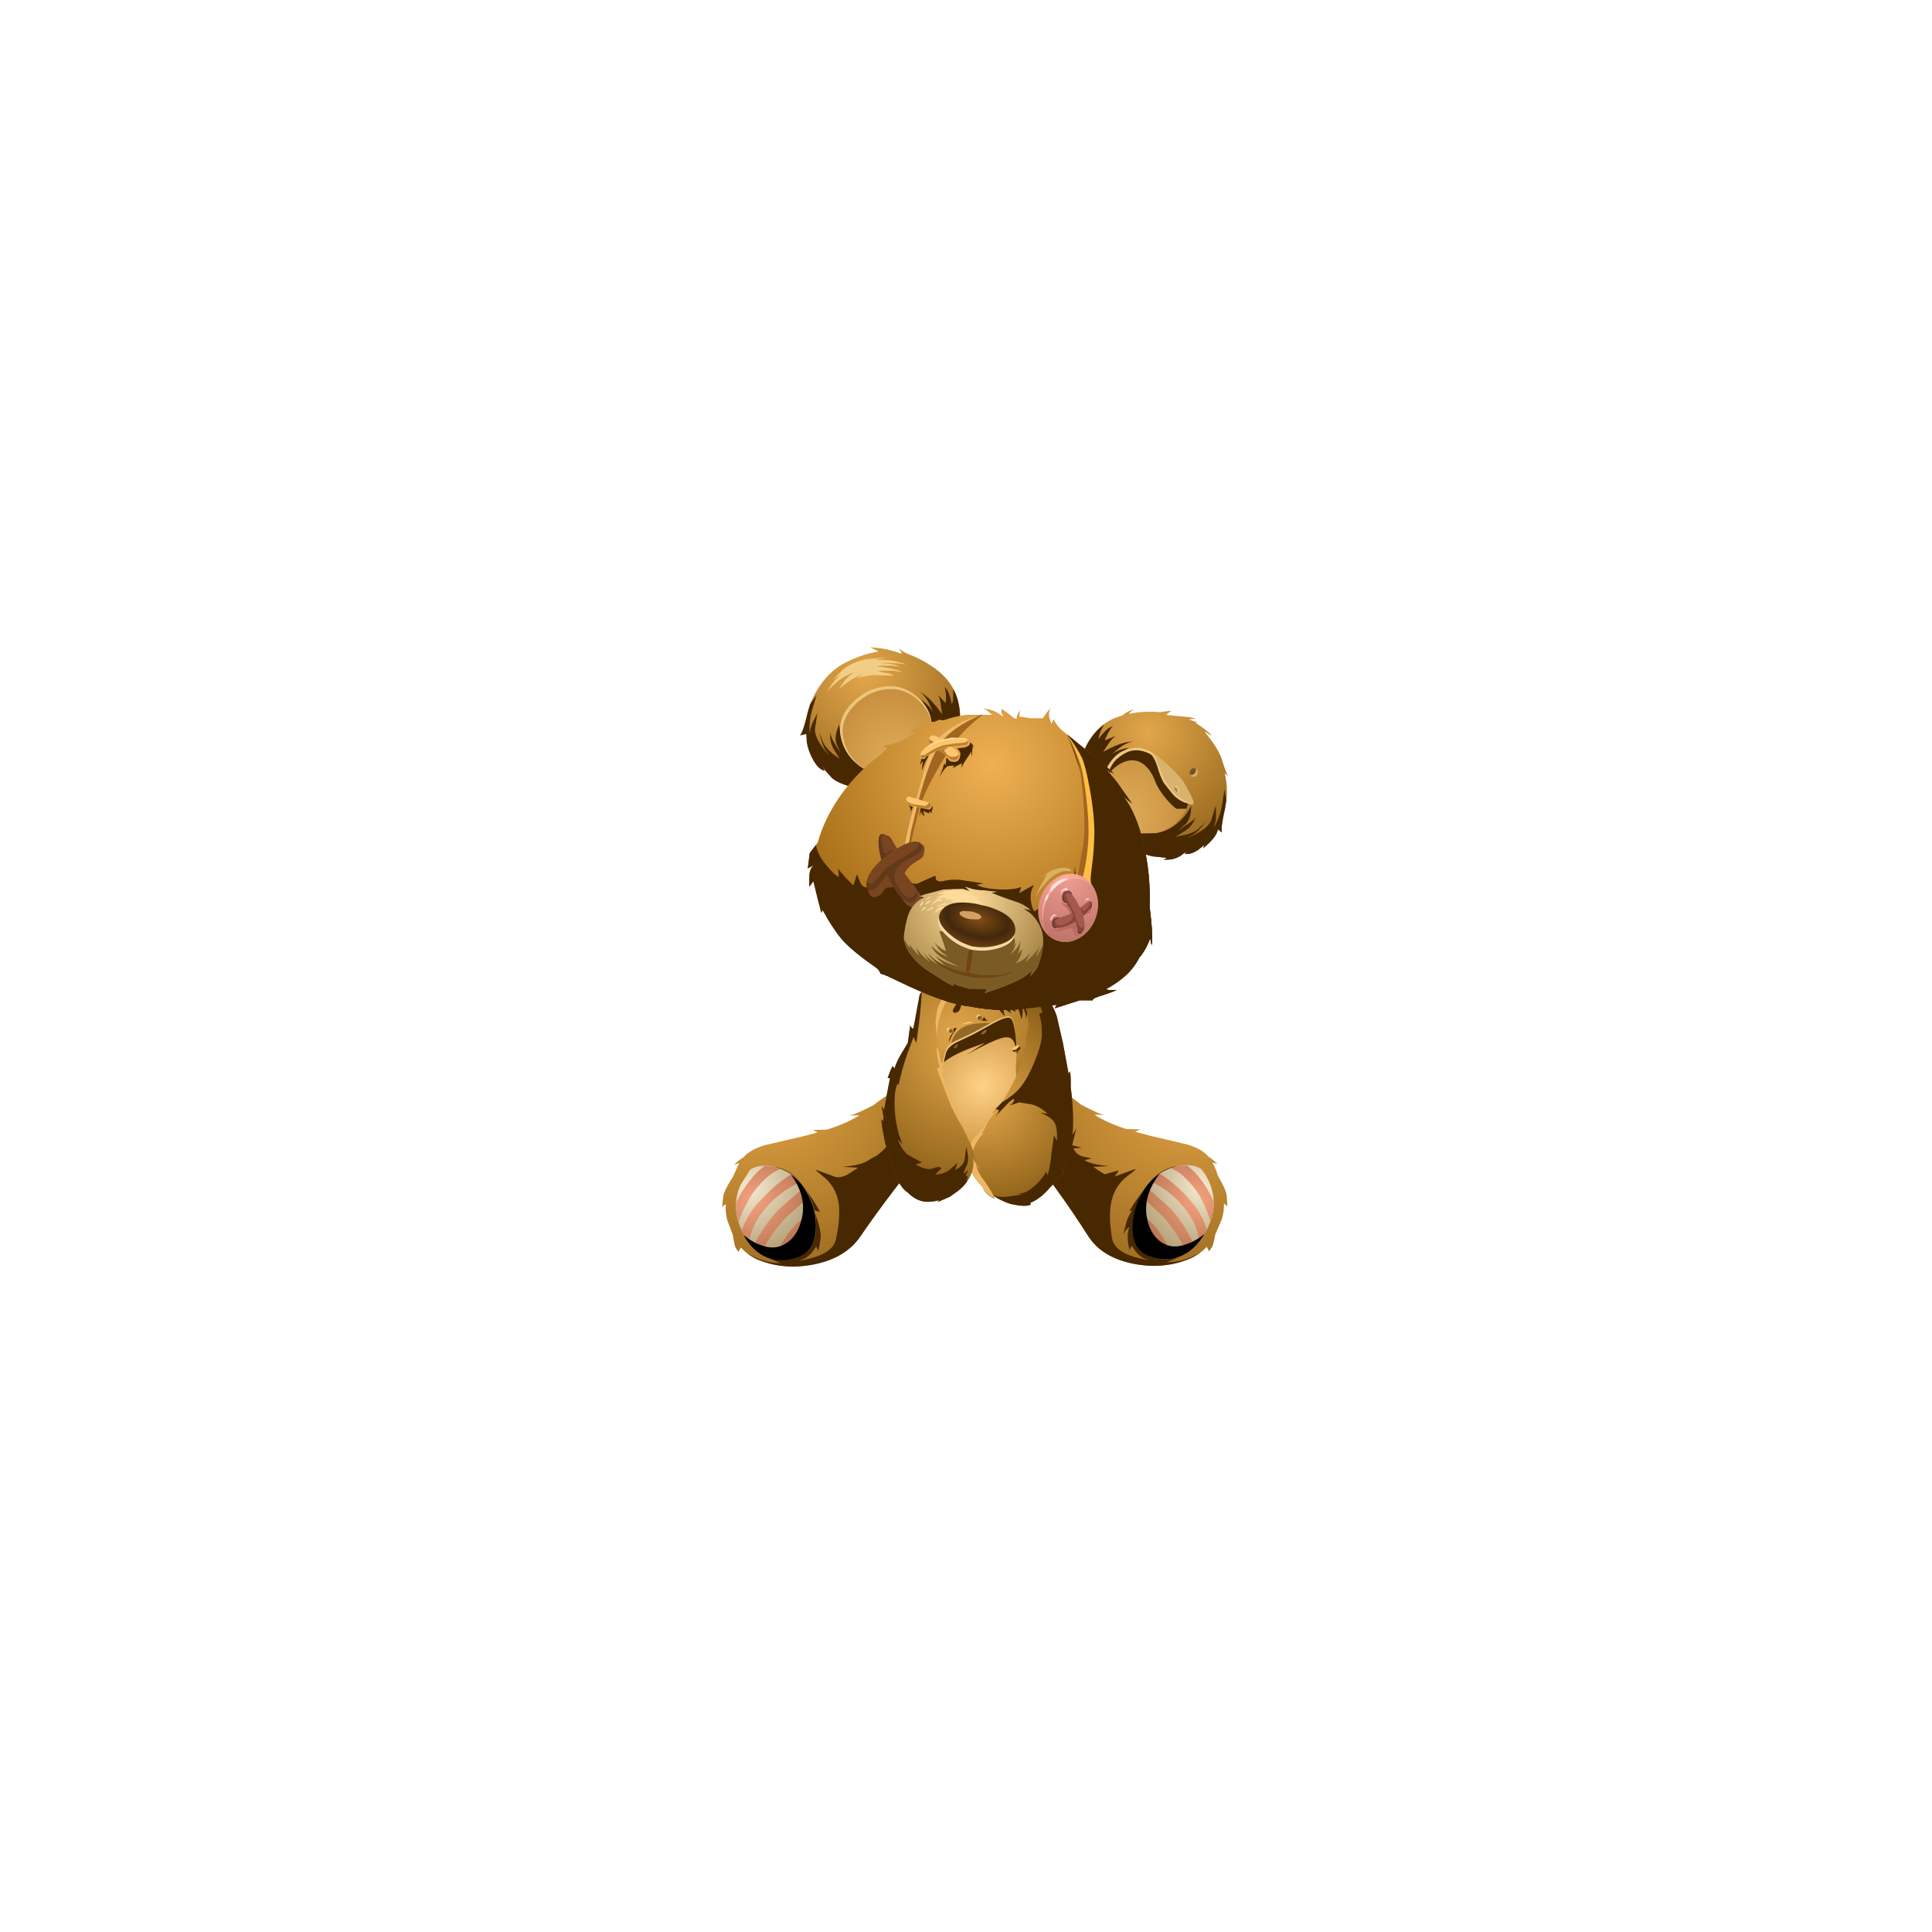 <?xml version="1.0" encoding="UTF-8" standalone="no"?>
<svg xmlns:xlink="http://www.w3.org/1999/xlink" height="300.0px" width="300.0px" xmlns="http://www.w3.org/2000/svg">
  <g transform="matrix(1.0, 0.0, 0.0, 1.0, 0.0, 0.0)">
    <use height="55.65" transform="matrix(0.5, -3.0E-4, -0.007, 0.5, 159.55, 168.75)" width="62.6" xlink:href="#shape0"/>
    <use height="55.65" transform="matrix(0.5, -3.0E-4, -0.007, 0.5, 159.55, 168.75)" width="54.45" xlink:href="#sprite0"/>
    <use height="29.3" transform="matrix(0.5, -3.0E-4, -0.007, 0.5, 175.994, 180.912)" width="25.15" xlink:href="#shape2"/>
    <use height="26.6" transform="matrix(0.5, -3.0E-4, -0.007, 0.5, 175.95, 182.25)" width="22.45" xlink:href="#sprite1"/>
    <use height="55.65" transform="matrix(0.5, 4.0E-4, -0.016, 0.5, 112.741, 168.826)" width="62.55" xlink:href="#shape4"/>
    <use height="55.65" transform="matrix(0.5, 4.0E-4, -0.016, 0.5, 116.8, 168.85)" width="54.45" xlink:href="#sprite2"/>
    <use height="29.3" transform="matrix(0.5, 4.0E-4, -0.016, 0.5, 114.456, 181.007)" width="25.15" xlink:href="#shape6"/>
    <use height="26.6" transform="matrix(0.5, 4.0E-4, -0.016, 0.5, 115.75, 182.4)" width="22.4" xlink:href="#sprite3"/>
    <use height="66.4" transform="matrix(0.5, 0.003, -0.049, 0.482, 141.182, 149.982)" width="51.35" xlink:href="#shape8"/>
    <use height="63.25" transform="matrix(0.5, 0.003, -0.049, 0.482, 141.3, 151.5)" width="50.9" xlink:href="#sprite4"/>
    <use height="11.4" transform="matrix(0.5, 0.003, -0.049, 0.482, 154.098, 152.224)" width="16.2" xlink:href="#sprite5"/>
    <use height="6.1" transform="matrix(0.5, 0.003, -0.049, 0.482, 147.25, 152.5)" width="18.05" xlink:href="#sprite6"/>
    <use height="8.3" transform="matrix(0.5, 0.003, -0.049, 0.482, 146.476, 150.806)" width="19.6" xlink:href="#shape12"/>
    <use height="6.25" transform="matrix(0.5, 0.003, -0.049, 0.482, 148.075, 150.8)" width="15.35" xlink:href="#sprite7"/>
    <use height="6.45" transform="matrix(0.5, 0.003, -0.049, 0.482, 148.75, 151.0)" width="14.75" xlink:href="#sprite8"/>
    <use height="5.7" transform="matrix(0.5, 0.003, -0.049, 0.482, 149.152, 150.776)" width="13.35" xlink:href="#sprite9"/>
    <use height="62.85" transform="matrix(0.5, 0.003, -0.049, 0.482, 145.996, 151.84)" width="29.35" xlink:href="#shape16"/>
    <use height="14.5" transform="matrix(0.5, 0.003, -0.049, 0.482, 147.25, 157.95)" width="22.1" xlink:href="#sprite10"/>
    <use height="8.3" transform="matrix(0.5, 0.003, -0.049, 0.482, 143.9, 178.1)" width="26.65" xlink:href="#sprite11"/>
    <use height="5.45" transform="matrix(0.5, 0.003, -0.049, 0.482, 147.62, 157.756)" width="9.8" xlink:href="#shape19"/>
    <use height="1.25" transform="matrix(0.5, 0.003, -0.049, 0.482, 152.45, 157.9)" width="2.05" xlink:href="#sprite12"/>
    <use height="4.7" transform="matrix(0.5, 0.003, -0.049, 0.482, 147.55, 159.6)" width="2.1" xlink:href="#sprite13"/>
    <use height="1.25" transform="matrix(0.5, 0.003, -0.049, 0.482, 147.1, 159.55)" width="0.85" xlink:href="#sprite14"/>
    <use height="1.2" transform="matrix(0.5, 0.003, -0.049, 0.482, 149.1, 158.7)" width="4.4" xlink:href="#sprite15"/>
    <use height="1.2" transform="matrix(0.5, 0.003, -0.049, 0.482, 151.652, 157.526)" width="1.35" xlink:href="#sprite16"/>
    <use height="5.95" transform="matrix(0.5, 0.003, -0.049, 0.482, 148.377, 159.906)" width="9.7" xlink:href="#shape25"/>
    <use height="27.15" transform="matrix(0.5, 0.003, -0.049, 0.482, 144.45, 162.4)" width="30.8" xlink:href="#sprite17"/>
    <use height="49.45" transform="matrix(0.5, 0.003, -0.049, 0.482, 145.402, 151.283)" width="30.8" xlink:href="#shape27"/>
    <use height="33.25" transform="matrix(0.191, -0.444, 0.457, 0.197, 146.811, 182.866)" width="66.7" xlink:href="#shape28"/>
    <use height="32.15" transform="matrix(0.191, -0.444, 0.457, 0.197, 147.3, 183.1)" width="66.65" xlink:href="#sprite18"/>
    <use height="13.6" transform="matrix(0.191, -0.444, 0.457, 0.197, 148.206, 183.466)" width="22.35" xlink:href="#shape30"/>
    <use height="38.3" transform="matrix(0.198, 0.489, -0.461, 0.187, 147.027, 151.879)" width="60.1" xlink:href="#shape31"/>
    <use height="29.6" transform="matrix(0.198, 0.489, -0.461, 0.187, 143.15, 153.9)" width="59.25" xlink:href="#sprite19"/>
    <use height="13.8" transform="matrix(0.198, 0.489, -0.461, 0.187, 147.07, 151.919)" width="41.2" xlink:href="#shape33"/>
    <use height="47.3" transform="matrix(0.498, -0.031, 0.031, 0.498, 167.698, 110.684)" width="44.75" xlink:href="#shape34"/>
    <use height="43.3" transform="matrix(0.498, -0.031, 0.031, 0.498, 167.8, 112.7)" width="43.8" xlink:href="#sprite20"/>
    <use height="26.9" transform="matrix(0.498, -0.031, 0.031, 0.498, 171.411, 116.56)" width="25.2" xlink:href="#shape36"/>
    <use height="19.6" transform="matrix(0.498, -0.031, 0.031, 0.498, 171.349, 116.725)" width="25.3" xlink:href="#sprite21"/>
    <use height="55.1" transform="matrix(0.498, -0.031, 0.031, 0.498, 123.463, 101.22)" width="122.85" xlink:href="#shape38"/>
    <use height="30.9" transform="matrix(0.498, -0.031, 0.031, 0.498, 123.85, 108.05)" width="50.05" xlink:href="#sprite22"/>
    <use height="27.8" transform="matrix(0.498, -0.031, 0.031, 0.498, 130.05, 107.045)" width="28.55" xlink:href="#shape40"/>
    <use height="9.95" transform="matrix(0.498, -0.031, 0.031, 0.498, 128.05, 102.5)" width="25.45" xlink:href="#sprite23"/>
    <use height="94.55" transform="matrix(0.498, -0.031, 0.031, 0.498, 123.986, 111.77)" width="105.8" xlink:href="#shape42"/>
    <use height="84.75" transform="matrix(0.498, -0.031, 0.031, 0.498, 124.3, 116.65)" width="105.8" xlink:href="#sprite24"/>
    <use height="50.1" transform="matrix(0.498, -0.031, 0.031, 0.498, 165.85, 114.2)" width="6.4" xlink:href="#sprite25"/>
    <use height="46.75" transform="matrix(0.498, -0.031, 0.031, 0.498, 165.62, 113.998)" width="5.05" xlink:href="#shape45"/>
    <use height="8.5" transform="matrix(0.498, -0.031, 0.031, 0.498, 160.55, 135.05)" width="11.75" xlink:href="#sprite26"/>
    <use height="22.15" transform="matrix(0.498, -0.031, 0.031, 0.498, 140.5, 115.9)" width="21.55" xlink:href="#sprite27"/>
    <use height="42.4" transform="matrix(0.498, -0.031, 0.031, 0.498, 139.272, 111.781)" width="26.85" xlink:href="#shape48"/>
    <use height="23.05" transform="matrix(0.498, -0.031, 0.031, 0.498, 134.25, 129.95)" width="18.35" xlink:href="#sprite28"/>
    <use height="21.85" transform="matrix(0.498, -0.031, 0.031, 0.498, 134.042, 129.664)" width="18.0" xlink:href="#shape50"/>
    <use height="20.6" transform="matrix(0.498, -0.031, 0.031, 0.498, 161.899, 137.625)" width="18.15" xlink:href="#sprite29"/>
    <use height="25.25" transform="matrix(0.498, -0.031, 0.031, 0.498, 136.15, 145.5)" width="57.6" xlink:href="#sprite30"/>
    <use height="77.6" transform="matrix(0.498, -0.031, 0.031, 0.498, 126.425, 120.099)" width="101.95" xlink:href="#sprite31"/>
    <use height="33.45" transform="matrix(0.498, -0.031, 0.031, 0.498, 139.875, 138.286)" width="43.3" xlink:href="#shape54"/>
    <use height="20.2" transform="matrix(0.498, -0.031, 0.031, 0.498, 140.3, 144.95)" width="43.25" xlink:href="#sprite32"/>
    <use height="30.85" transform="matrix(0.498, -0.031, 0.031, 0.498, 142.63, 137.116)" width="55.35" xlink:href="#shape56"/>
  </g>
  <defs>
    <g id="shape0" transform="matrix(1.0, 0.0, 0.0, 1.0, 0.0, 0.0)">
      <path d="M60.9 41.25 L58.95 45.95 Q58.35 49.3 58.0 49.85 L57.1 51.15 56.35 49.75 Q54.3 52.0 51.4 53.3 43.25 56.85 33.75 55.0 23.8 53.05 19.45 46.3 14.95 39.35 9.4 31.8 3.9 24.3 1.45 21.75 -0.7 19.5 0.3 11.95 1.2 5.5 2.9 2.0 5.6 -3.35 16.75 5.6 L19.45 6.95 Q22.25 8.35 22.95 8.45 L24.05 8.7 20.9 8.7 Q24.9 11.25 30.85 13.15 L35.25 13.25 33.65 14.0 37.75 15.1 49.8 17.95 Q54.35 19.25 56.45 21.7 58.25 22.9 59.3 24.0 L57.75 23.6 Q58.8 25.35 59.55 27.75 62.25 32.2 62.35 34.05 L62.6 37.15 61.5 36.25 Q61.65 38.8 60.9 41.25" fill="url(#gradient0)" fill-rule="evenodd" stroke="none"/>
    </g>
    <radialGradient cx="0" cy="0" gradientTransform="matrix(-0.071, 0.075, -0.075, -0.071, 49.65, -2.05)" gradientUnits="userSpaceOnUse" id="gradient0" r="819.2" spreadMethod="pad">
      <stop offset="0.0" stop-color="#e6a647"/>
      <stop offset="1.0" stop-color="#825711"/>
    </radialGradient>
    <g id="sprite0" transform="matrix(1.0, 0.0, 0.0, 1.0, 0.0, 0.0)">
      <use height="55.65" transform="matrix(1.0, 0.0, 0.0, 1.0, 0.0, 0.0)" width="54.45" xlink:href="#shape1"/>
    </g>
    <g id="shape1" transform="matrix(1.0, 0.0, 0.0, 1.0, 0.05, 0.0)">
      <path d="M45.95 24.8 L49.9 24.45 51.35 34.35 52.9 46.35 Q53.05 48.1 52.6 48.55 L50.75 50.25 Q48.5 53.05 43.85 54.55 49.3 54.6 54.4 51.45 53.1 52.45 51.35 53.3 43.2 56.85 33.7 55.0 23.75 53.05 19.4 46.3 14.9 39.35 9.35 31.8 3.85 24.3 1.4 21.75 -0.75 19.5 0.3 11.95 1.15 5.5 2.9 2.0 4.7 -1.65 10.4 1.3 11.1 2.9 11.1 4.3 L11.05 7.0 Q11.05 8.65 11.3 10.0 11.75 12.2 12.2 12.85 L10.65 12.2 10.65 13.95 Q10.65 15.9 11.65 17.55 L17.05 18.95 14.45 19.15 15.15 20.25 Q16.15 21.45 17.7 21.75 L20.15 22.25 18.0 22.8 18.1 22.9 Q20.3 24.2 25.55 24.65 L20.75 24.9 22.25 25.95 24.3 27.2 28.7 26.0 27.45 27.85 27.95 27.7 33.85 25.55 Q34.05 25.75 31.7 27.5 27.5 30.6 26.5 35.7 25.6 40.0 26.85 47.0 27.35 49.65 30.15 51.3 32.9 52.95 38.25 53.85 L36.95 53.35 Q35.6 52.8 34.15 51.05 L33.0 49.4 32.35 50.7 Q31.7 48.3 31.7 46.1 31.7 45.3 32.15 43.5 30.9 44.65 30.35 45.9 L31.15 42.45 Q31.65 40.45 32.95 38.45 L32.1 38.65 Q33.85 35.4 38.5 29.5 41.4 25.85 45.95 24.8" fill="#472800" fill-rule="evenodd" stroke="none"/>
    </g>
    <g id="shape2" transform="matrix(1.0, 0.0, 0.0, 1.0, -33.2, -24.35)">
      <path d="M54.25 25.55 L55.25 26.85 Q56.4 28.5 57.15 30.4 59.55 36.45 57.1 42.6 54.3 49.7 49.05 52.3 44.2 54.75 38.5 52.7 33.4 50.8 33.2 44.1 33.05 37.95 36.75 31.9 39.95 26.7 45.75 25.0 51.0 23.5 54.25 25.55" fill="url(#gradient1)" fill-rule="evenodd" stroke="none"/>
      <path d="M44.85 25.35 Q47.55 24.45 49.9 24.5 54.7 28.1 58.35 35.8 58.45 38.95 57.35 41.95 56.65 39.2 54.65 35.3 53.2 32.4 50.6 29.6 47.6 26.35 44.85 25.35" fill="url(#gradient2)" fill-rule="evenodd" stroke="none"/>
      <path d="M38.55 29.55 Q39.7 28.3 41.45 27.05 44.35 28.75 47.6 31.8 50.1 34.15 51.8 36.25 54.7 39.7 56.3 44.45 55.35 46.5 54.05 48.05 L53.4 45.25 Q52.05 40.55 47.8 36.05 43.7 31.7 39.05 29.7 L38.55 29.55" fill="url(#gradient3)" fill-rule="evenodd" stroke="none"/>
      <path d="M52.65 49.65 L50.05 51.75 Q49.2 49.4 47.95 47.5 45.7 43.7 42.4 40.15 L35.65 33.95 36.75 31.9 37.35 31.1 38.55 32.25 43.75 36.8 Q48.45 40.95 52.65 49.65" fill="url(#gradient4)" fill-rule="evenodd" stroke="none"/>
      <path d="M44.95 51.1 L45.9 53.35 42.55 53.55 Q39.5 46.2 33.35 41.6 33.5 40.2 34.0 38.2 39.0 41.5 41.7 45.3 43.8 48.4 44.95 51.1" fill="url(#gradient5)" fill-rule="evenodd" stroke="none"/>
    </g>
    <radialGradient cx="0" cy="0" gradientTransform="matrix(-0.027, 0.013, -0.013, -0.027, 54.5, 31.2)" gradientUnits="userSpaceOnUse" id="gradient1" r="819.2" spreadMethod="pad">
      <stop offset="0.0" stop-color="#f5e9d0"/>
      <stop offset="1.0" stop-color="#ab9468"/>
    </radialGradient>
    <radialGradient cx="0" cy="0" gradientTransform="matrix(-0.021, 0.026, -0.026, -0.021, 53.2, 34.95)" gradientUnits="userSpaceOnUse" id="gradient2" r="819.2" spreadMethod="pad">
      <stop offset="0.0" stop-color="#f5a27f"/>
      <stop offset="1.0" stop-color="#995f3c"/>
    </radialGradient>
    <radialGradient cx="0" cy="0" gradientTransform="matrix(-0.021, 0.026, -0.026, -0.021, 53.2, 34.95)" gradientUnits="userSpaceOnUse" id="gradient3" r="819.2" spreadMethod="pad">
      <stop offset="0.0" stop-color="#f5a27f"/>
      <stop offset="1.0" stop-color="#995f3c"/>
    </radialGradient>
    <radialGradient cx="0" cy="0" gradientTransform="matrix(-0.021, 0.026, -0.026, -0.021, 53.2, 34.95)" gradientUnits="userSpaceOnUse" id="gradient4" r="819.2" spreadMethod="pad">
      <stop offset="0.0" stop-color="#f5a27f"/>
      <stop offset="1.0" stop-color="#995f3c"/>
    </radialGradient>
    <radialGradient cx="0" cy="0" gradientTransform="matrix(-0.021, 0.026, -0.026, -0.021, 53.2, 34.95)" gradientUnits="userSpaceOnUse" id="gradient5" r="819.2" spreadMethod="pad">
      <stop offset="0.0" stop-color="#f5a27f"/>
      <stop offset="1.0" stop-color="#995f3c"/>
    </radialGradient>
    <g id="sprite1" transform="matrix(1.0, 0.0, 0.0, 1.0, 0.0, 0.0)">
      <use height="26.55" transform="matrix(1.0, 0.0, 0.0, 1.002, 0.0, 0.0)" width="22.45" xlink:href="#shape3"/>
    </g>
    <g id="shape3" transform="matrix(1.0, 0.0, 0.0, 1.0, 0.0, 0.0)">
      <path d="M8.25 0.0 Q2.2 7.95 5.15 16.05 6.45 19.5 9.05 21.25 11.85 23.1 15.15 22.35 19.25 21.4 22.45 18.65 19.45 23.95 14.7 25.75 10.25 27.4 5.3 25.6 0.2 23.75 0.0 17.05 -0.15 10.85 3.55 4.85 5.3 2.0 8.25 0.0" fill="#000000" fill-rule="evenodd" stroke="none"/>
    </g>
    <g id="shape4" transform="matrix(1.0, 0.0, 0.0, 1.0, 62.55, 0.0)">
      <path d="M-35.2 13.25 L-30.85 13.15 Q-25.0 11.3 -20.85 8.7 L-24.05 8.7 -22.95 8.45 Q-21.85 8.25 -16.7 5.6 -5.55 -3.35 -2.9 2.0 -1.15 5.5 -0.3 11.95 0.7 19.5 -1.45 21.75 -3.9 24.35 -9.35 31.8 -15.0 39.5 -19.4 46.3 -23.8 53.05 -33.7 55.0 -43.2 56.85 -51.4 53.3 -54.25 52.05 -56.35 49.75 L-57.1 51.15 -57.95 49.85 Q-58.35 49.35 -58.95 45.95 L-60.85 41.25 Q-61.6 38.8 -61.45 36.25 L-62.55 37.15 -62.35 34.05 Q-62.2 32.15 -59.5 27.75 L-57.75 23.6 -59.3 24.0 Q-58.2 22.9 -56.4 21.7 -54.3 19.25 -49.8 17.95 L-37.7 15.1 -33.65 14.0 -35.2 13.25" fill="url(#gradient6)" fill-rule="evenodd" stroke="none"/>
    </g>
    <radialGradient cx="0" cy="0" gradientTransform="matrix(0.071, 0.075, 0.075, -0.071, -49.65, -2.05)" gradientUnits="userSpaceOnUse" id="gradient6" r="819.2" spreadMethod="pad">
      <stop offset="0.0" stop-color="#e6a647"/>
      <stop offset="1.0" stop-color="#825711"/>
    </radialGradient>
    <g id="sprite2" transform="matrix(1.0, 0.0, 0.0, 1.0, 0.0, 0.0)">
      <use height="55.65" transform="matrix(1.0, 0.0, 0.0, 1.0, 0.0, 0.0)" width="54.45" xlink:href="#shape5"/>
    </g>
    <g id="shape5" transform="matrix(1.0, 0.0, 0.0, 1.0, 0.0, 0.0)">
      <path d="M51.55 2.0 Q53.3 5.5 54.15 11.95 55.15 19.5 53.0 21.75 50.55 24.35 45.1 31.8 39.55 39.4 35.05 46.3 30.65 53.05 20.75 55.0 11.25 56.85 3.05 53.3 1.5 52.55 0.0 51.45 5.2 54.6 10.6 54.55 5.95 53.05 3.7 50.25 L1.85 48.55 Q1.4 48.1 1.5 46.35 L3.1 34.35 4.55 24.45 8.5 24.8 Q13.05 25.85 15.95 29.5 20.55 35.4 22.3 38.65 L20.5 38.2 21.65 41.35 Q22.75 44.75 22.75 46.1 22.75 48.3 22.1 50.7 L21.45 49.4 Q19.7 52.45 17.5 53.35 L16.2 53.85 Q21.55 52.95 24.3 51.3 27.1 49.65 27.55 47.0 28.8 40.0 27.95 35.7 26.9 30.6 22.75 27.5 L20.75 25.85 20.55 25.55 26.5 27.7 Q28.7 28.5 32.15 25.95 L33.7 24.9 28.9 24.65 Q34.15 24.2 36.35 22.9 L39.1 21.2 38.5 21.6 Q39.4 21.35 41.35 19.4 43.75 17.05 43.75 13.95 L43.75 12.2 42.25 12.85 Q42.7 12.2 43.1 10.0 L43.4 7.0 43.35 4.3 Q43.35 2.9 44.05 1.3 49.75 -1.65 51.55 2.0" fill="#472800" fill-rule="evenodd" stroke="none"/>
    </g>
    <g id="shape6" transform="matrix(1.0, 0.0, 0.0, 1.0, 58.35, -24.35)">
      <path d="M-54.25 25.55 Q-50.95 23.5 -45.75 25.0 -39.95 26.7 -36.75 31.9 -33.0 37.95 -33.2 44.1 -33.35 50.8 -38.5 52.7 -44.15 54.75 -49.0 52.3 -54.25 49.7 -57.1 42.6 -59.55 36.45 -57.15 30.4 L-54.25 25.55" fill="url(#gradient7)" fill-rule="evenodd" stroke="none"/>
      <path d="M-44.8 25.35 Q-47.6 26.35 -50.6 29.6 -53.2 32.4 -54.6 35.3 -56.6 39.15 -57.35 41.95 -58.45 38.7 -58.3 35.8 -54.6 28.05 -49.9 24.5 -47.5 24.45 -44.8 25.35" fill="url(#gradient8)" fill-rule="evenodd" stroke="none"/>
      <path d="M-53.35 45.25 L-54.05 48.05 -56.3 44.45 Q-54.6 39.65 -51.8 36.25 L-47.6 31.8 Q-44.35 28.75 -41.45 27.05 -39.65 28.25 -38.55 29.55 L-39.0 29.7 Q-43.65 31.7 -47.75 36.05 -52.0 40.55 -53.35 45.25" fill="url(#gradient9)" fill-rule="evenodd" stroke="none"/>
      <path d="M-43.75 36.8 L-37.3 31.1 -36.75 31.9 -35.6 33.95 -42.35 40.15 Q-45.7 43.7 -47.9 47.5 -49.05 49.15 -50.0 51.75 -51.3 51.0 -52.65 49.65 -48.5 41.05 -43.75 36.8" fill="url(#gradient10)" fill-rule="evenodd" stroke="none"/>
      <path d="M-44.9 51.1 Q-43.85 48.45 -41.7 45.3 -39.0 41.5 -34.0 38.2 -33.55 39.6 -33.3 41.6 -39.4 46.15 -42.5 53.55 L-45.9 53.35 -44.9 51.1" fill="url(#gradient11)" fill-rule="evenodd" stroke="none"/>
    </g>
    <radialGradient cx="0" cy="0" gradientTransform="matrix(0.027, 0.013, 0.013, -0.027, -54.5, 31.2)" gradientUnits="userSpaceOnUse" id="gradient7" r="819.2" spreadMethod="pad">
      <stop offset="0.0" stop-color="#f5e9d0"/>
      <stop offset="1.0" stop-color="#ab9468"/>
    </radialGradient>
    <radialGradient cx="0" cy="0" gradientTransform="matrix(0.021, 0.026, 0.026, -0.021, -53.15, 34.95)" gradientUnits="userSpaceOnUse" id="gradient8" r="819.2" spreadMethod="pad">
      <stop offset="0.0" stop-color="#f5a27f"/>
      <stop offset="1.0" stop-color="#995f3c"/>
    </radialGradient>
    <radialGradient cx="0" cy="0" gradientTransform="matrix(0.021, 0.026, 0.026, -0.021, -53.15, 34.95)" gradientUnits="userSpaceOnUse" id="gradient9" r="819.2" spreadMethod="pad">
      <stop offset="0.0" stop-color="#f5a27f"/>
      <stop offset="1.0" stop-color="#995f3c"/>
    </radialGradient>
    <radialGradient cx="0" cy="0" gradientTransform="matrix(0.021, 0.026, 0.026, -0.021, -53.15, 34.95)" gradientUnits="userSpaceOnUse" id="gradient10" r="819.2" spreadMethod="pad">
      <stop offset="0.0" stop-color="#f5a27f"/>
      <stop offset="1.0" stop-color="#995f3c"/>
    </radialGradient>
    <radialGradient cx="0" cy="0" gradientTransform="matrix(0.021, 0.026, 0.026, -0.021, -53.15, 34.95)" gradientUnits="userSpaceOnUse" id="gradient11" r="819.2" spreadMethod="pad">
      <stop offset="0.0" stop-color="#f5a27f"/>
      <stop offset="1.0" stop-color="#995f3c"/>
    </radialGradient>
    <g id="sprite3" transform="matrix(1.0, 0.0, 0.0, 1.0, 0.0, 0.0)">
      <use height="26.55" transform="matrix(1.0, 0.0, 0.0, 1.002, 0.0, 0.0)" width="22.4" xlink:href="#shape7"/>
    </g>
    <g id="shape7" transform="matrix(1.0, 0.0, 0.0, 1.0, 0.0, 0.0)">
      <path d="M17.25 16.05 Q20.25 7.95 14.15 0.0 17.15 2.0 18.85 4.85 22.6 10.85 22.4 17.05 22.25 23.75 17.1 25.6 12.15 27.4 7.75 25.75 3.0 23.95 0.0 18.65 3.2 21.4 7.25 22.35 10.55 23.1 13.35 21.25 16.0 19.5 17.25 16.05" fill="#000000" fill-rule="evenodd" stroke="none"/>
    </g>
    <g id="shape8" transform="matrix(1.0, 0.0, 0.0, 1.0, 25.7, 33.3)">
      <path d="M-13.6 -22.8 L-15.95 -25.9 Q-16.9 -27.95 -15.0 -29.7 -12.85 -31.7 -4.7 -32.75 3.35 -33.85 6.15 -32.65 L10.3 -31.0 Q11.55 -30.4 11.25 -29.8 L10.05 -27.15 Q8.45 -24.95 4.7 -24.05 0.95 -23.1 -6.7 -22.85 L-13.6 -22.8" fill="#7a5f33" fill-rule="evenodd" stroke="none"/>
      <path d="M-13.2 -30.15 L-15.15 -29.2 Q-16.2 -27.7 -13.3 -27.25 L-2.7 -27.75 3.6 -28.8 6.6 -29.05 Q6.95 -29.05 7.95 -28.35 9.05 -27.6 8.7 -27.25 L5.85 -24.75 Q3.1 -22.75 1.75 -22.75 L-5.45 -23.0 -11.05 -23.3 -13.25 -24.55 -14.75 -25.5 -16.65 -27.9 -16.25 -28.8 Q-15.55 -29.8 -13.95 -30.45 -12.35 -31.1 -11.75 -30.95 L-11.45 -30.7 -13.2 -30.15" fill="#e6c07c" fill-rule="evenodd" stroke="none"/>
      <path d="M-16.65 -27.9 L-13.4 -26.45 Q-8.85 -25.3 -2.2 -26.65 L12.75 -29.4 16.55 -29.85 16.6 -30.15 16.6 -29.85 16.7 -29.85 16.6 -28.95 16.7 -24.25 16.9 -19.55 16.35 -20.75 16.35 -18.85 Q16.35 -16.15 17.45 -10.55 17.9 -8.25 19.0 -5.6 L18.0 -7.05 21.55 2.5 24.2 9.65 Q25.45 12.45 25.65 15.3 L25.0 14.1 25.0 14.7 Q25.2 16.8 24.7 18.75 L24.25 21.5 Q23.7 23.95 22.25 26.1 L20.95 27.75 20.95 26.55 Q18.3 29.4 16.55 30.4 14.8 31.35 12.2 31.6 L13.0 30.95 Q7.3 33.0 0.1 33.1 -7.4 33.15 -13.3 31.0 -13.35 31.4 -13.0 31.8 -13.75 31.8 -15.95 30.25 L-16.9 29.35 Q-21.45 26.85 -23.2 23.05 L-24.1 20.8 -24.25 22.5 Q-24.8 20.2 -24.8 18.55 L-24.8 18.2 Q-25.65 13.6 -24.9 7.9 L-25.7 9.35 Q-25.8 8.6 -25.35 5.85 -25.05 4.15 -24.55 2.8 L-24.05 1.8 -25.25 2.8 -24.8 1.4 Q-24.35 -0.05 -22.05 -3.8 L-21.25 -6.15 Q-19.6 -10.75 -18.2 -18.0 L-19.0 -17.35 -19.65 -17.25 -18.65 -18.55 Q-18.15 -19.25 -17.5 -22.0 L-16.65 -27.9" fill="url(#gradient12)" fill-rule="evenodd" stroke="none"/>
    </g>
    <radialGradient cx="0" cy="0" gradientTransform="matrix(0.015, 0.055, 0.055, -0.015, -8.7, -11.85)" gradientUnits="userSpaceOnUse" id="gradient12" r="819.2" spreadMethod="pad">
      <stop offset="0.0" stop-color="#e2a64b"/>
      <stop offset="1.0" stop-color="#825711"/>
    </radialGradient>
    <g id="sprite4" transform="matrix(1.0, 0.0, 0.0, 1.0, 0.0, 0.0)">
      <use height="63.25" transform="matrix(1.0, 0.0, 0.0, 1.0, 0.0, 0.0)" width="50.9" xlink:href="#shape9"/>
    </g>
    <g id="shape9" transform="matrix(1.0, 0.0, 0.0, 1.0, 0.0, 0.0)">
      <path d="M41.8 0.3 L41.85 0.0 41.85 0.3 41.95 0.3 41.85 1.2 41.95 5.9 42.15 10.6 41.6 9.4 41.6 11.3 Q41.6 14.0 42.7 19.6 43.15 21.9 44.25 24.55 L43.25 23.1 46.8 32.65 49.45 39.8 Q50.7 42.6 50.9 45.45 L50.25 44.25 50.25 44.85 Q50.45 46.95 49.95 48.9 L49.5 51.65 Q48.95 54.1 47.5 56.25 L46.2 57.9 46.2 56.7 Q43.55 59.55 41.8 60.55 40.05 61.5 37.45 61.75 L38.25 61.1 Q32.55 63.15 25.35 63.25 17.85 63.3 11.95 61.15 11.9 61.55 12.25 61.95 11.5 61.95 9.3 60.4 L8.35 59.5 Q3.8 57.0 2.05 53.2 L1.15 50.95 Q1.0 51.6 1.0 52.65 0.45 50.35 0.45 48.7 L0.45 48.35 Q0.0 45.75 0.0 42.95 L0.7 41.4 0.7 47.05 1.2 45.7 1.2 48.2 Q1.2 50.75 3.25 53.7 L2.95 52.65 Q2.75 52.0 2.65 49.95 L2.6 48.05 3.7 51.0 Q4.75 53.95 7.45 56.25 L6.65 54.95 Q6.1 54.15 5.9 53.4 L5.75 52.8 6.15 53.55 Q6.55 54.3 8.6 56.25 L7.6 54.4 6.4 51.1 5.9 49.2 7.2 51.6 Q8.5 53.95 10.8 55.2 L9.2 52.75 9.95 53.3 Q10.9 53.95 12.2 54.4 13.7 54.9 15.6 52.75 17.4 50.75 20.0 46.0 22.15 42.1 28.55 42.5 32.3 42.7 35.85 44.05 L38.75 46.85 Q40.6 48.75 41.35 47.25 42.15 45.65 42.15 41.35 L41.95 36.15 41.5 31.6 41.05 28.25 40.6 29.65 Q40.2 28.2 40.1 25.55 L40.2 17.2 39.45 19.35 39.55 15.15 Q39.65 12.5 38.8 9.5 L38.9 11.3 Q38.95 12.6 38.65 13.75 L38.5 12.75 38.0 11.4 37.6 10.8 37.6 11.85 37.4 13.75 37.15 12.35 36.4 10.5 35.85 9.65 36.1 11.05 Q36.25 12.0 36.0 13.9 L35.2 11.7 Q34.7 10.35 33.35 8.55 L32.1 7.0 33.95 11.6 33.4 11.2 32.55 10.8 32.15 10.7 32.5 12.0 32.1 11.6 29.85 10.2 30.7 12.9 29.35 11.45 Q28.55 10.5 26.55 9.7 L24.7 9.05 25.9 10.45 24.75 9.95 18.45 7.6 17.2 7.0 Q16.85 7.5 16.85 8.3 16.85 10.8 16.15 11.45 15.55 11.95 14.85 11.85 14.15 11.4 14.55 10.55 L15.2 9.25 15.75 7.85 16.25 6.45 12.0 3.75 Q16.75 4.8 23.05 3.5 L38.0 0.75 41.8 0.3" fill="#472800" fill-rule="evenodd" stroke="none"/>
    </g>
    <g id="sprite5" transform="matrix(1.0, 0.0, 0.0, 1.0, 0.0, -0.05)">
      <use height="11.45" transform="matrix(1.0, 0.0, 0.0, 0.996, 0.0, 0.05)" width="16.2" xlink:href="#shape10"/>
    </g>
    <g id="shape10" transform="matrix(1.0, 0.0, 0.0, 1.0, 0.0, 0.0)">
      <path d="M15.85 2.3 Q16.2 2.7 16.2 3.65 L15.8 7.65 14.95 7.2 15.05 8.85 14.9 11.45 14.35 9.4 Q14.0 8.1 13.35 7.35 L12.75 6.85 12.95 8.05 12.35 7.4 11.1 6.65 10.4 6.3 10.85 7.5 Q10.15 7.4 8.25 5.75 7.3 4.9 4.9 4.5 2.25 4.05 1.05 3.25 0.4 2.8 0.15 2.9 L0.0 2.8 Q-0.05 2.5 1.15 2.0 L2.3 1.6 Q3.55 0.2 4.35 0.05 L9.1 0.55 14.4 1.5 Q15.5 1.8 15.85 2.3" fill="#472800" fill-rule="evenodd" stroke="none"/>
    </g>
    <g id="sprite6" transform="matrix(1.0, 0.0, 0.0, 1.0, 0.0, 0.0)">
      <use height="6.1" transform="matrix(1.0, 0.0, 0.0, 1.0, 0.0, 0.0)" width="18.05" xlink:href="#shape11"/>
    </g>
    <g id="shape11" transform="matrix(1.0, 0.0, 0.0, 1.0, 0.0, 0.0)">
      <path d="M17.85 1.35 L17.85 1.75 17.5 2.2 17.25 2.95 Q17.15 3.1 17.2 3.2 L17.35 3.4 17.85 4.3 18.05 4.85 18.0 5.35 17.85 5.65 17.35 5.95 16.95 6.1 16.35 5.85 15.95 5.65 15.6 5.65 15.25 5.45 15.3 5.25 14.4 4.7 13.65 3.85 12.7 3.0 12.0 2.8 11.05 2.95 10.35 3.0 9.8 3.2 9.15 3.25 8.2 3.15 6.85 3.2 Q6.65 3.2 6.55 4.25 6.45 5.1 5.6 4.65 L4.8 3.95 4.15 3.35 Q3.8 3.2 3.65 3.5 L3.0 4.2 Q2.25 4.7 2.15 4.45 2.1 5.0 1.25 5.1 0.45 5.25 0.5 4.4 L0.1 3.8 Q-0.15 3.4 0.15 2.45 0.4 1.55 0.75 1.2 L15.5 0.0 16.65 0.2 Q17.2 0.4 17.3 0.55 L17.85 1.35" fill="#472800" fill-rule="evenodd" stroke="none"/>
    </g>
    <g id="shape12" transform="matrix(1.0, 0.0, 0.0, 1.0, 14.95, 31.65)">
      <path d="M-13.55 -29.0 L-13.95 -29.4 -13.7 -29.65 -12.85 -29.8 -13.05 -30.1 Q-13.2 -30.45 -12.9 -30.6 L-12.35 -30.7 -12.1 -30.7 -12.1 -31.05 Q-11.95 -31.4 -11.4 -31.55 L-9.35 -31.6 -7.7 -31.4 -5.9 -31.05 -4.25 -30.6 -3.9 -30.0 0.65 -29.0 4.1 -28.05 4.65 -27.5 4.3 -26.85 Q4.15 -26.35 2.95 -26.3 L3.15 -26.25 3.45 -25.9 Q3.6 -25.55 3.35 -25.35 L3.75 -25.2 4.25 -24.75 Q4.45 -24.35 3.75 -24.25 L3.8 -24.1 3.6 -23.55 Q3.25 -23.05 2.55 -23.85 L2.1 -23.95 Q1.8 -24.0 1.85 -24.25 L1.95 -24.75 1.85 -24.85 Q1.6 -24.6 1.25 -24.5 0.55 -24.3 -0.25 -25.95 -0.55 -25.75 -1.2 -25.55 L-1.95 -25.6 -2.2 -25.85 -2.35 -25.75 -2.75 -25.7 Q-3.0 -25.75 -3.05 -25.85 L-3.45 -26.2 -4.7 -26.0 -5.8 -26.1 Q-6.15 -25.8 -6.6 -25.8 L-7.45 -26.0 Q-7.6 -25.8 -8.25 -25.75 L-8.95 -25.8 -9.85 -24.85 Q-10.4 -24.4 -11.1 -24.85 -11.35 -24.55 -11.65 -24.55 L-12.5 -24.95 Q-12.55 -24.75 -13.2 -24.7 -13.6 -24.65 -13.85 -25.25 L-14.05 -25.85 Q-14.7 -25.95 -14.9 -26.35 L-14.85 -26.75 -14.7 -26.9 -14.9 -27.3 -14.6 -28.1 -13.55 -29.0" fill="url(#gradient13)" fill-rule="evenodd" stroke="none"/>
    </g>
    <radialGradient cx="0" cy="0" gradientTransform="matrix(0.019, 0.005, 0.005, -0.019, -10.5, -30.15)" gradientUnits="userSpaceOnUse" id="gradient13" r="819.2" spreadMethod="pad">
      <stop offset="0.0" stop-color="#f0d6a6"/>
      <stop offset="1.0" stop-color="#c9ae76"/>
    </radialGradient>
    <g id="sprite7" transform="matrix(1.0, 0.0, 0.0, 1.0, 0.05, 0.0)">
      <use height="6.25" transform="matrix(1.0, 0.0, 0.0, 1.0, -0.05, 0.0)" width="15.35" xlink:href="#shape13"/>
    </g>
    <g id="shape13" transform="matrix(1.0, 0.0, 0.0, 1.0, 0.05, 0.0)">
      <path d="M15.3 4.55 L15.2 5.3 14.65 5.35 14.85 5.4 15.15 5.7 14.8 5.95 14.4 6.05 14.1 6.15 13.35 6.05 Q12.8 5.65 12.4 5.8 12.1 5.85 11.35 5.5 L10.6 5.1 10.1 5.25 9.25 5.1 8.8 4.75 8.5 5.05 Q8.2 5.4 7.45 5.6 L7.5 4.9 7.4 4.25 6.65 4.1 6.0 4.1 4.75 4.1 3.2 3.85 2.9 4.05 Q2.65 4.25 2.4 3.4 L1.4 3.7 Q0.5 3.85 1.5 2.5 L0.05 2.55 Q-0.35 2.5 1.25 1.7 L0.7 1.05 Q0.4 0.55 1.7 0.0 L4.0 0.25 5.8 0.6 7.45 1.05 7.8 1.65 14.2 3.15 14.3 3.2 Q15.2 4.0 15.3 4.55" fill="#cdb27b" fill-rule="evenodd" stroke="none"/>
    </g>
    <g id="sprite8" transform="matrix(1.0, 0.0, 0.0, 1.0, 0.0, 0.0)">
      <use height="6.45" transform="matrix(1.0, 0.0, 0.0, 1.0, 0.0, 0.0)" width="14.75" xlink:href="#shape14"/>
    </g>
    <g id="shape14" transform="matrix(1.0, 0.0, 0.0, 1.0, 0.0, 0.0)">
      <path d="M12.65 2.8 Q13.9 3.35 14.45 4.15 14.95 4.85 14.55 5.05 14.15 5.3 14.2 6.3 L13.75 6.25 Q13.1 5.7 12.7 5.8 12.25 5.9 11.7 5.45 L11.25 5.0 10.0 4.85 8.2 4.5 Q7.85 4.55 7.3 4.95 L6.85 5.35 Q7.0 4.65 6.8 4.0 6.7 3.6 6.05 3.6 L4.85 3.55 4.4 3.5 3.55 3.55 Q2.7 3.55 2.6 3.1 L2.65 2.65 1.0 2.6 Q0.05 2.5 0.7 1.5 L0.1 0.8 Q-0.6 0.0 2.8 0.0 L3.4 0.0 7.45 1.1 12.65 2.8" fill="#826a39" fill-rule="evenodd" stroke="none"/>
    </g>
    <g id="sprite9" transform="matrix(1.0, 0.0, 0.0, 1.0, 0.0, 0.05)">
      <use height="5.7" transform="matrix(1.0, 0.0, 0.0, 1.0, 0.0, -0.05)" width="13.35" xlink:href="#shape15"/>
    </g>
    <g id="shape15" transform="matrix(1.0, 0.0, 0.0, 1.0, 0.0, 0.05)">
      <path d="M10.6 2.5 Q12.4 3.4 12.8 3.9 L13.15 4.55 Q13.45 4.9 13.25 5.05 L12.6 5.35 12.05 5.65 10.8 5.4 8.9 4.9 8.05 4.5 7.4 4.45 6.2 4.35 5.85 4.05 5.85 3.85 4.9 3.6 4.3 3.35 4.1 3.2 2.85 3.35 Q2.1 3.4 1.85 2.4 L0.75 2.4 Q0.25 2.35 0.8 1.8 0.5 1.75 0.05 1.15 -0.25 0.75 1.0 0.25 L3.25 0.05 Q7.95 1.25 10.6 2.5" fill="#472800" fill-rule="evenodd" stroke="none"/>
    </g>
    <g id="shape16" transform="matrix(1.0, 0.0, 0.0, 1.0, 15.7, 29.5)">
      <path d="M-4.7 -26.0 L-5.8 -26.1 Q-6.15 -25.8 -6.6 -25.8 L-7.45 -26.0 Q-7.6 -25.8 -8.25 -25.75 L-8.95 -25.8 -9.85 -24.85 Q-10.4 -24.4 -11.1 -24.85 -11.35 -24.55 -11.65 -24.55 L-12.5 -24.95 Q-12.55 -24.75 -13.2 -24.7 -13.65 -24.7 -13.9 -25.4 L-13.4 -25.3 -12.85 -25.5 -12.5 -25.25 -11.85 -25.1 -11.25 -25.5 -10.0 -25.65 -9.4 -26.4 -8.85 -26.35 -7.8 -26.45 -7.15 -26.75 -6.95 -26.5 -6.4 -26.4 Q-5.9 -26.5 -5.65 -26.75 L-4.75 -26.7 Q-4.55 -26.65 -4.25 -26.95 L-3.55 -26.6 -2.55 -26.3 -1.3 -26.4 0.2 -26.05 0.55 -25.7 0.95 -25.3 2.0 -25.15 Q2.5 -25.15 2.6 -24.85 2.65 -24.6 3.0 -24.45 3.4 -24.25 3.55 -24.45 L3.9 -25.15 4.25 -24.75 Q4.45 -24.35 3.75 -24.25 L3.8 -24.1 3.6 -23.55 Q3.25 -23.05 2.55 -23.85 L2.1 -23.95 Q1.8 -24.0 1.85 -24.25 L1.95 -24.75 1.85 -24.85 Q1.6 -24.6 1.25 -24.5 0.55 -24.3 -0.25 -25.95 -0.55 -25.75 -1.2 -25.55 L-1.95 -25.6 -2.2 -25.85 -2.35 -25.75 -2.75 -25.7 Q-3.0 -25.75 -3.05 -25.85 L-3.45 -26.2 -4.7 -26.0" fill="#cdb27b" fill-rule="evenodd" stroke="none"/>
      <path d="M-4.6 -25.5 Q-5.0 -25.65 -4.35 -29.15 -3.75 -29.65 -3.35 -29.45 -3.0 -29.2 -3.3 -28.4 L-4.05 -26.1 Q-4.35 -25.4 -4.6 -25.5" fill="#e8ab3a" fill-rule="evenodd" stroke="none"/>
      <path d="M-5.5 -0.35 Q-9.3 -1.45 -9.95 -5.1 -11.2 -11.7 -6.2 -14.05 -4.45 -14.9 -0.4 -15.05 L6.05 -14.75 Q0.95 -0.85 -0.6 -0.25 -2.6 0.5 -5.5 -0.35" fill="#946926" fill-rule="evenodd" stroke="none"/>
      <path d="M-9.05 -9.2 Q-5.5 -10.95 -3.6 -12.05 L2.55 -15.7 Q6.0 -17.6 7.15 -17.15 8.45 -16.65 9.55 -11.0 10.55 -5.9 10.45 -2.25 10.4 -0.55 12.25 10.0 13.95 20.05 13.6 22.85 13.0 27.6 11.7 29.55 9.8 32.35 4.95 32.9 L-4.6 33.25 Q-9.55 32.8 -12.75 30.3 -14.45 28.95 -14.85 27.75 -15.65 25.4 -15.7 18.15 -15.8 11.95 -14.0 4.9 -12.0 -3.2 -11.8 -5.55 -11.65 -7.65 -9.05 -9.2" fill="#edc67e" fill-rule="evenodd" stroke="none"/>
      <path d="M-8.85 -8.55 Q-5.35 -10.3 -3.45 -11.4 L2.65 -15.15 Q6.1 -17.15 7.25 -16.7 8.55 -16.15 9.6 -10.75 10.55 -5.9 10.45 -2.25 10.4 -0.55 12.25 10.0 13.95 20.05 13.6 22.85 13.0 27.6 11.7 29.55 9.8 32.35 4.95 32.9 L-4.6 33.25 Q-9.55 32.8 -12.75 30.3 -14.45 28.95 -14.85 27.75 -15.65 25.4 -15.7 18.15 -15.8 12.0 -13.9 5.25 -11.75 -2.35 -11.55 -4.85 -11.4 -6.95 -8.85 -8.55" fill="url(#gradient14)" fill-rule="evenodd" stroke="none"/>
    </g>
    <radialGradient cx="0" cy="0" gradientTransform="matrix(5.0E-4, -0.03, -0.03, -5.0E-4, 0.9, 5.1)" gradientUnits="userSpaceOnUse" id="gradient14" r="819.2" spreadMethod="pad">
      <stop offset="0.0" stop-color="#ffd186"/>
      <stop offset="1.0" stop-color="#c9913f"/>
    </radialGradient>
    <g id="sprite10" transform="matrix(1.0, 0.0, 0.0, 1.0, 0.0, 0.0)">
      <use height="14.5" transform="matrix(1.0, 0.0, 0.0, 1.0, 0.0, 0.0)" width="22.1" xlink:href="#shape17"/>
    </g>
    <g id="shape17" transform="matrix(1.0, 0.0, 0.0, 1.0, 0.0, 0.0)">
      <path d="M22.1 10.1 L21.65 8.9 Q20.9 6.9 19.7 6.5 18.35 6.0 15.55 7.25 11.65 9.0 6.75 12.2 L12.25 8.15 8.65 9.6 Q2.95 11.85 0.0 14.5 L0.35 11.95 Q0.5 9.85 3.05 8.25 L8.45 5.4 14.55 1.65 Q18.0 -0.35 19.15 0.1 20.1 0.5 20.95 3.7 21.75 6.5 22.1 10.1" fill="#472800" fill-rule="evenodd" stroke="none"/>
    </g>
    <g id="sprite11" transform="matrix(1.0, 0.0, 0.0, 1.0, 0.0, 0.0)">
      <use height="8.3" transform="matrix(1.0, 0.0, 0.0, 1.0, 0.0, 0.0)" width="26.65" xlink:href="#shape18"/>
    </g>
    <g id="shape18" transform="matrix(1.0, 0.0, 0.0, 1.0, 0.0, 0.0)">
      <path d="M25.4 1.65 L26.65 0.4 26.45 1.15 Q25.7 3.9 24.55 6.2 22.7 7.5 19.55 7.85 L9.95 8.2 Q5.0 7.75 1.8 5.2 L1.1 4.7 Q0.1 3.1 0.0 1.4 L0.1 0.0 Q3.0 1.65 6.35 3.05 L20.05 3.45 Q23.45 3.0 25.4 1.65" fill="#472800" fill-rule="evenodd" stroke="none"/>
    </g>
    <g id="shape19" transform="matrix(1.0, 0.0, 0.0, 1.0, 11.25, 17.25)">
      <path d="M-1.45 -16.65 Q-1.45 -16.0 -2.15 -16.0 -2.8 -16.0 -2.8 -16.65 -2.8 -17.25 -2.15 -17.25 -1.45 -17.25 -1.45 -16.65" fill="#7a5f33" fill-rule="evenodd" stroke="none"/>
      <path d="M-10.1 -12.4 Q-10.1 -11.8 -10.7 -11.8 -11.25 -11.8 -11.25 -12.4 -11.25 -13.05 -10.7 -13.05 -10.1 -13.05 -10.1 -12.4" fill="#7a5f33" fill-rule="evenodd" stroke="none"/>
    </g>
    <g id="sprite12" transform="matrix(1.0, 0.0, 0.0, 1.0, 0.0, 0.0)">
      <use height="1.25" transform="matrix(1.0, 0.0, 0.0, 1.0, 0.0, 0.0)" width="2.05" xlink:href="#shape20"/>
    </g>
    <g id="shape20" transform="matrix(1.0, 0.0, 0.0, 1.0, 0.0, 0.0)">
      <path d="M2.05 1.2 L0.0 1.25 0.3 1.0 0.65 0.0 1.35 0.8 1.45 0.9 2.05 1.2" fill="#472800" fill-rule="evenodd" stroke="none"/>
    </g>
    <g id="sprite13" transform="matrix(1.0, 0.0, 0.0, 1.0, 0.0, 0.0)">
      <use height="4.7" transform="matrix(1.0, 0.0, 0.0, 1.0, 0.0, 0.0)" width="2.1" xlink:href="#shape21"/>
    </g>
    <g id="shape21" transform="matrix(1.0, 0.0, 0.0, 1.0, 0.0, 0.0)">
      <path d="M1.0 0.2 L2.1 0.0 1.45 1.2 Q0.85 1.85 0.05 4.7 L0.05 3.85 Q0.15 2.8 0.85 1.75 1.4 0.95 1.0 0.2" fill="#472800" fill-rule="evenodd" stroke="none"/>
    </g>
    <g id="sprite14" transform="matrix(1.0, 0.0, 0.0, 1.0, 0.0, 0.0)">
      <use height="1.25" transform="matrix(1.062, 0.0, 0.0, 1.0, 0.003, 0.0)" width="0.8" xlink:href="#shape22"/>
    </g>
    <g id="shape22" transform="matrix(1.0, 0.0, 0.0, 1.0, -0.05, 0.0)">
      <path d="M0.85 0.0 Q0.3 0.4 0.35 0.8 L0.4 1.25 Q-0.05 1.0 0.05 0.5 0.1 0.0 0.85 0.0" fill="#ffdb99" fill-rule="evenodd" stroke="none"/>
    </g>
    <g id="sprite15" transform="matrix(1.0, 0.0, 0.0, 1.0, 0.0, 0.0)">
      <use height="1.2" transform="matrix(1.0, 0.0, 0.0, 1.0, 0.0, 0.0)" width="4.4" xlink:href="#shape23"/>
    </g>
    <g id="shape23" transform="matrix(1.0, 0.0, 0.0, 1.0, 0.0, 0.0)">
      <path d="M0.0 1.2 L1.1 0.5 Q2.1 0.0 2.65 0.0 L4.4 0.05 2.15 0.4 Q0.9 0.65 0.0 1.2" fill="#ffdb99" fill-rule="evenodd" stroke="none"/>
    </g>
    <g id="sprite16" transform="matrix(1.0, 0.0, 0.0, 1.0, 0.0, 0.05)">
      <use height="1.2" transform="matrix(1.0, 0.0, 0.0, 1.0, 0.0, -0.05)" width="1.35" xlink:href="#shape24"/>
    </g>
    <g id="shape24" transform="matrix(1.0, 0.0, 0.0, 1.0, 0.0, 0.05)">
      <path d="M1.35 0.05 L0.75 0.2 Q0.2 0.4 0.2 1.15 -0.15 0.8 0.1 0.3 0.35 -0.2 1.35 0.05" fill="#ffdb99" fill-rule="evenodd" stroke="none"/>
    </g>
    <g id="shape25" transform="matrix(1.0, 0.0, 0.0, 1.0, 9.3, 12.8)">
      <path d="M-0.45 -12.6 Q0.55 -13.1 0.35 -12.4 0.15 -11.7 -0.65 -11.45 -1.4 -11.2 -1.2 -11.75 L-0.45 -12.6" fill="#8a6834" fill-rule="evenodd" stroke="none"/>
      <path d="M-8.45 -8.1 Q-7.95 -8.3 -8.15 -7.7 -8.35 -7.1 -8.95 -6.9 -9.5 -6.65 -9.2 -7.25 L-8.45 -8.1" fill="#8a6834" fill-rule="evenodd" stroke="none"/>
    </g>
    <g id="sprite17" transform="matrix(1.0, 0.0, 0.0, 1.0, 0.0, 0.0)">
      <use height="27.15" transform="matrix(1.0, 0.0, 0.0, 1.0, 0.0, 0.0)" width="30.8" xlink:href="#shape26"/>
    </g>
    <g id="shape26" transform="matrix(1.0, 0.0, 0.0, 1.0, 0.0, 0.0)">
      <path d="M3.5 13.85 L4.2 14.25 Q4.45 14.55 4.25 14.85 4.0 15.2 3.6 15.15 3.3 15.75 3.0 15.6 L2.65 15.1 2.3 14.6 Q2.15 14.5 1.95 15.05 L1.75 15.65 1.65 15.35 1.6 14.0 Q2.0 13.5 2.6 13.6 L3.5 13.85" fill="#472800" fill-rule="evenodd" stroke="none"/>
      <path d="M1.6 25.45 Q2.15 25.35 2.4 25.7 2.65 26.1 2.3 26.25 L1.95 26.7 1.75 26.95 1.0 26.5 Q0.9 26.4 0.9 26.75 L0.9 27.15 0.55 26.85 0.15 26.35 0.0 26.05 Q0.1 25.75 0.55 25.6 L1.6 25.45" fill="#472800" fill-rule="evenodd" stroke="none"/>
      <path d="M29.4 20.25 Q29.3 20.25 29.15 19.85 L29.05 19.4 29.1 20.05 28.8 19.75 28.3 19.0 28.1 18.45 Q28.35 18.05 30.3 18.05 30.8 18.05 30.8 18.55 L30.5 19.3 29.4 20.25" fill="#472800" fill-rule="evenodd" stroke="none"/>
      <path d="M27.0 0.05 L27.3 0.0 Q27.75 0.0 28.15 0.6 L27.6 1.25 27.15 2.0 27.0 2.45 27.0 2.2 26.85 0.9 Q26.65 2.05 26.3 1.85 L25.5 1.25 25.7 1.0 Q25.9 0.7 26.2 0.55 L27.0 0.05" fill="#472800" fill-rule="evenodd" stroke="none"/>
    </g>
    <g id="shape27" transform="matrix(1.0, 0.0, 0.0, 1.0, 17.0, 30.65)">
      <path d="M10.6 -8.0 Q11.05 -7.95 10.85 -7.5 10.7 -7.05 10.2 -6.7 9.75 -6.35 9.25 -6.35 8.75 -6.4 8.85 -6.75 8.9 -7.1 9.6 -7.55 L10.6 -8.0" fill="#ffc66d" fill-rule="evenodd" stroke="none"/>
      <path d="M13.6 9.9 Q13.95 10.1 13.75 10.7 13.55 11.35 12.8 11.55 L11.65 11.5 Q11.3 11.2 11.45 10.85 11.55 10.5 12.3 10.1 L13.6 9.9" fill="#ffc66d" fill-rule="evenodd" stroke="none"/>
      <path d="M-13.05 6.0 Q-12.45 6.3 -12.8 6.75 -13.2 7.25 -14.15 7.05 -15.0 6.9 -15.25 6.35 -15.45 5.85 -15.05 5.65 -14.8 5.5 -14.05 5.65 L-13.05 6.0" fill="#ffc66d" fill-rule="evenodd" stroke="none"/>
      <path d="M-14.7 17.6 Q-14.1 17.9 -14.7 18.35 -15.25 18.8 -15.95 18.8 -17.15 18.8 -17.0 18.1 -16.9 17.75 -16.0 17.55 L-14.7 17.6" fill="#ffc66d" fill-rule="evenodd" stroke="none"/>
      <path d="M-11.9 -30.55 Q-11.55 -30.35 -11.8 -30.1 L-12.6 -30.0 Q-13.15 -30.2 -12.7 -30.45 L-11.9 -30.55" fill="#f5e4c4" fill-rule="evenodd" stroke="none"/>
      <path d="M-12.75 -29.6 Q-12.3 -29.45 -12.5 -29.3 L-13.2 -29.15 Q-13.6 -29.2 -13.3 -29.45 L-12.75 -29.6" fill="#f5e4c4" fill-rule="evenodd" stroke="none"/>
      <path d="M-13.4 -28.75 Q-13.0 -28.9 -13.2 -28.6 L-12.1 -28.6 Q-11.65 -28.55 -11.95 -28.25 -12.2 -28.05 -12.75 -27.95 L-13.2 -27.95 -13.15 -28.05 Q-13.75 -27.55 -14.35 -27.7 -14.75 -27.75 -14.3 -28.2 L-13.4 -28.75" fill="#f5e4c4" fill-rule="evenodd" stroke="none"/>
      <path d="M-13.3 -27.45 Q-12.8 -27.55 -12.9 -26.95 -13.05 -26.5 -14.1 -26.75 -14.9 -26.85 -13.3 -27.45" fill="#f5e4c4" fill-rule="evenodd" stroke="none"/>
      <path d="M-11.95 -27.65 Q-11.65 -27.6 -11.7 -27.45 -11.8 -27.25 -12.25 -27.3 -12.65 -27.35 -12.45 -27.5 L-11.95 -27.65" fill="#f5e4c4" fill-rule="evenodd" stroke="none"/>
      <path d="M-12.15 -26.65 Q-11.9 -26.8 -11.7 -26.45 -11.5 -26.1 -11.65 -25.85 -11.8 -25.65 -12.1 -25.65 L-12.7 -25.75 Q-12.95 -25.8 -12.7 -26.1 L-12.15 -26.65" fill="#f5e4c4" fill-rule="evenodd" stroke="none"/>
    </g>
    <g id="shape28" transform="matrix(1.0, 0.0, 0.0, 1.0, 65.1, 1.4)">
      <path d="M-35.65 5.5 Q-26.7 7.0 -18.85 5.95 L-14.25 5.05 Q-14.85 4.85 -14.5 4.65 L-10.15 3.75 Q-6.4 2.35 -4.7 0.4 L-3.75 -1.3 Q1.8 -2.1 1.6 2.35 1.4 6.6 -3.3 10.6 L-10.45 15.7 -18.7 21.05 -17.9 21.2 Q-19.05 22.0 -22.15 23.25 L-22.45 23.35 Q-29.95 27.7 -36.3 29.75 L-34.0 30.05 -39.55 30.95 -45.4 31.25 -48.15 31.0 -48.3 31.85 -53.4 30.3 -54.45 29.85 Q-59.1 28.55 -61.75 26.0 L-62.1 26.4 Q-63.25 25.55 -63.9 23.15 L-64.05 22.6 -64.55 20.5 Q-64.85 17.5 -64.3 14.4 L-65.1 15.25 Q-64.8 12.9 -63.95 11.25 L-63.1 10.3 Q-61.1 5.4 -57.4 3.15 -53.35 0.65 -48.55 2.3 L-44.4 3.55 -45.35 2.75 -44.55 3.05 Q-43.55 3.45 -42.75 4.0 L-38.95 4.9 Q-40.75 3.95 -40.2 4.0 -38.75 4.3 -35.9 5.45 L-35.65 5.5" fill="url(#gradient15)" fill-rule="evenodd" stroke="none"/>
    </g>
    <radialGradient cx="0" cy="0" gradientTransform="matrix(0.037, 0.031, 0.03, -0.039, -37.25, -0.75)" gradientUnits="userSpaceOnUse" id="gradient15" r="819.2" spreadMethod="pad">
      <stop offset="0.0" stop-color="#e2a64b"/>
      <stop offset="1.0" stop-color="#825711"/>
    </radialGradient>
    <g id="sprite18" transform="matrix(1.0, 0.0, 0.0, 1.0, 0.0, 0.0)">
      <use height="32.15" transform="matrix(1.0, 0.0, 0.0, 1.0, 0.0, 0.0)" width="66.65" xlink:href="#shape29"/>
    </g>
    <g id="shape29" transform="matrix(1.0, 0.0, 0.0, 1.0, 0.0, 0.0)">
      <path d="M65.8 0.65 L65.8 0.0 Q67.35 1.65 66.15 4.95 64.95 8.2 61.8 10.9 L54.65 16.0 46.4 21.35 47.2 21.5 Q46.05 22.3 42.95 23.55 L42.65 23.65 Q35.15 28.0 28.8 30.05 L31.1 30.35 25.55 31.25 Q21.4 31.95 16.95 31.3 L16.8 32.15 11.7 30.6 10.65 30.15 Q6.0 28.85 3.35 26.3 L3.0 26.7 Q1.85 25.85 1.2 23.45 L1.05 22.9 0.55 20.8 Q0.25 17.8 0.8 14.7 L0.0 15.55 Q0.25 13.35 1.1 11.7 0.7 14.05 1.0 15.65 1.3 17.45 2.55 19.4 L4.8 22.9 4.45 21.3 Q5.2 23.6 7.8 24.9 11.4 26.8 14.65 27.05 L13.65 27.9 Q16.8 27.55 20.4 26.4 L26.3 24.8 25.15 26.3 Q29.55 24.65 30.4 23.05 31.3 21.4 31.3 18.15 L31.9 20.3 Q33.15 16.8 32.55 14.3 L31.65 10.8 29.4 8.3 30.0 8.7 Q30.7 9.05 31.15 9.05 L31.9 9.05 31.85 8.7 Q31.45 8.25 29.65 7.55 L24.3 5.65 Q26.8 6.3 26.8 5.65 L26.65 4.8 29.2 5.75 29.35 5.75 Q33.0 8.3 35.9 9.15 39.4 10.25 45.6 10.15 51.7 10.05 54.55 8.9 58.3 7.4 60.3 5.55 L61.05 6.4 61.75 5.85 63.05 4.65 63.8 3.8 63.55 5.4 64.6 4.0 Q65.7 2.3 65.8 0.65" fill="#472800" fill-rule="evenodd" stroke="none"/>
    </g>
    <g id="shape30" transform="matrix(1.0, 0.0, 0.0, 1.0, 65.1, -1.65)">
      <path d="M-47.8 3.9 Q-49.9 2.95 -53.05 3.1 -55.05 3.25 -56.75 5.15 L-58.75 8.05 -57.3 5.6 -58.6 6.75 Q-60.0 8.2 -60.8 9.6 -61.85 11.5 -64.35 14.75 L-64.3 14.4 -65.1 15.25 Q-64.8 12.9 -63.95 11.25 L-63.1 10.3 Q-61.1 5.4 -57.4 3.15 -53.35 0.65 -48.55 2.3 L-44.4 3.55 -45.35 2.75 -44.55 3.05 Q-43.55 3.45 -42.75 4.0 L-47.8 3.6 -46.8 4.4 -47.8 3.9" fill="#edb766" fill-rule="evenodd" stroke="none"/>
    </g>
    <g id="shape31" transform="matrix(1.0, 0.0, 0.0, 1.0, 3.3, 2.45)">
      <path d="M8.3 15.3 L6.95 14.5 Q6.55 14.05 5.95 13.85 L5.45 13.75 Q6.65 13.5 6.85 13.25 L2.6 10.25 -1.7 7.35 Q-4.5 4.05 -2.35 0.1 -1.55 -1.45 -0.4 -2.1 0.75 -2.8 1.45 -2.1 L3.6 1.2 Q6.65 4.95 11.1 7.0 15.9 8.85 19.0 9.05 L23.5 9.45 21.5 9.85 23.25 10.1 28.9 10.5 38.0 10.25 36.15 11.0 39.0 10.5 44.85 10.1 Q48.8 10.25 50.35 10.9 L48.65 10.9 48.75 11.0 Q51.85 11.9 53.85 14.65 55.75 17.2 56.35 20.8 L56.7 22.2 56.8 26.5 56.45 25.7 Q56.3 27.3 55.75 28.95 54.65 32.3 50.8 34.0 L50.75 34.0 Q49.95 34.95 44.7 35.85 L45.05 35.35 34.95 34.7 30.25 33.7 27.95 33.0 28.8 32.7 27.6 32.1 25.2 31.55 24.4 31.3 25.75 31.1 Q21.5 28.55 17.85 25.75 17.7 25.65 17.6 26.0 L17.45 26.35 15.65 24.6 14.7 23.5 15.6 23.25 Q14.05 21.9 12.6 19.9 L10.1 16.4 8.3 15.3" fill="url(#gradient16)" fill-rule="evenodd" stroke="none"/>
    </g>
    <radialGradient cx="0" cy="0" gradientTransform="matrix(0.002, 0.06, 0.06, -0.002, 17.8, -0.35)" gradientUnits="userSpaceOnUse" id="gradient16" r="819.2" spreadMethod="pad">
      <stop offset="0.0" stop-color="#e2a64b"/>
      <stop offset="1.0" stop-color="#825711"/>
    </radialGradient>
    <g id="sprite19" transform="matrix(1.0, 0.0, 0.0, 1.0, 0.0, 0.0)">
      <use height="29.6" transform="matrix(1.0, 0.0, 0.0, 1.0, 0.0, 0.0)" width="59.25" xlink:href="#shape32"/>
    </g>
    <g id="shape32" transform="matrix(1.0, 0.0, 0.0, 1.0, 0.0, 0.0)">
      <path d="M52.5 11.3 L52.25 9.8 Q51.75 8.1 50.75 7.4 L47.35 5.4 49.4 5.8 Q51.55 6.35 52.35 7.3 53.6 8.8 54.5 9.3 L53.85 7.4 55.0 8.8 55.75 8.55 57.0 9.4 Q58.35 11.7 58.8 14.55 L59.15 15.95 59.25 20.25 58.9 19.45 Q58.75 21.05 58.2 22.7 57.1 26.05 53.25 27.75 L53.2 27.75 Q52.4 28.7 47.15 29.6 L47.5 29.1 37.4 28.45 32.7 27.45 30.4 26.75 31.25 26.45 30.05 25.85 27.65 25.3 26.85 25.05 28.2 24.85 20.3 19.5 Q20.15 19.4 20.05 19.75 L19.9 20.1 18.1 18.35 17.15 17.25 18.05 17.0 Q16.5 15.65 15.05 13.65 L12.55 10.15 10.75 9.05 9.4 8.25 8.4 7.6 7.9 7.5 Q9.1 7.25 9.3 7.0 9.05 6.6 5.05 4.0 L0.75 1.1 0.0 0.0 Q6.4 3.3 9.25 5.1 L13.5 7.65 11.6 7.8 15.85 11.9 Q19.1 14.9 23.1 17.8 L22.5 17.9 23.9 19.1 Q25.95 20.55 29.5 21.8 33.0 23.05 36.6 23.45 L39.5 23.55 37.75 24.4 40.0 24.25 Q42.45 23.9 43.6 22.8 L46.75 20.05 46.6 22.15 48.1 20.7 Q49.6 18.95 49.6 17.4 49.6 15.85 50.05 15.35 50.3 15.1 50.5 15.15 L51.5 17.65 Q52.5 14.8 51.6 12.3 L50.75 9.8 52.5 11.3" fill="#472800" fill-rule="evenodd" stroke="none"/>
    </g>
    <g id="shape33" transform="matrix(1.0, 0.0, 0.0, 1.0, 3.2, 2.5)">
      <path d="M20.65 11.05 Q20.1 11.05 20.15 10.55 L20.3 10.05 18.9 9.9 16.15 9.25 14.4 8.65 15.15 8.35 19.0 9.05 23.5 9.45 21.5 9.85 23.25 10.1 28.9 10.5 38.0 10.25 36.5 10.85 32.3 11.3 25.65 11.2 20.65 11.05" fill="#edb766" fill-rule="evenodd" stroke="none"/>
      <path d="M13.1 7.7 L7.9 6.15 Q7.4 6.05 4.65 4.3 2.95 3.2 1.45 0.65 L0.3 -1.7 -0.1 -1.4 -1.6 0.3 Q-2.75 1.85 -3.2 3.25 -3.15 0.6 -1.4 -1.3 0.35 -3.15 1.45 -2.1 L3.6 1.2 Q6.65 4.95 11.1 7.0 L13.1 7.7" fill="#edb766" fill-rule="evenodd" stroke="none"/>
    </g>
    <g id="shape34" transform="matrix(1.0, 0.0, 0.0, 1.0, -40.75, 85.3)">
      <path d="M74.8 -81.8 L76.6 -81.3 74.35 -81.15 74.5 -81.1 77.1 -80.0 76.4 -80.0 78.4 -78.45 Q80.85 -76.4 81.3 -75.55 L79.05 -77.15 81.1 -74.05 Q83.3 -70.55 83.85 -68.3 84.7 -64.75 85.5 -62.7 L84.55 -63.75 Q85.5 -58.0 83.95 -52.7 82.25 -46.95 82.55 -45.4 L81.35 -46.5 81.25 -46.1 Q80.6 -43.9 76.4 -40.85 L76.85 -41.85 74.8 -40.45 Q73.0 -39.4 71.55 -39.4 L70.5 -39.55 71.65 -40.3 70.35 -39.7 69.5 -39.1 Q67.7 -38.05 65.65 -38.0 L63.95 -38.1 64.95 -38.6 60.5 -39.35 58.4 -40.05 57.8 -40.35 58.25 -39.3 Q57.4 -39.55 55.7 -40.6 53.95 -41.65 40.75 -72.15 L42.95 -76.3 Q46.05 -80.85 50.85 -82.8 L53.9 -83.7 55.05 -84.45 Q56.9 -85.3 57.6 -85.3 L56.8 -84.85 Q56.05 -84.35 56.0 -84.05 61.05 -84.7 65.55 -83.95 L69.15 -84.2 67.5 -83.0 69.4 -82.65 74.8 -81.8" fill="url(#gradient17)" fill-rule="evenodd" stroke="none"/>
    </g>
    <radialGradient cx="0" cy="0" gradientTransform="matrix(0.009, 0.057, 0.057, -0.009, 61.5, -77.65)" gradientUnits="userSpaceOnUse" id="gradient17" r="819.2" spreadMethod="pad">
      <stop offset="0.0" stop-color="#e2a64b"/>
      <stop offset="1.0" stop-color="#825711"/>
    </radialGradient>
    <g id="sprite20" transform="matrix(1.0, 0.0, 0.0, 1.0, 0.0, 0.0)">
      <use height="43.3" transform="matrix(1.0, 0.0, 0.0, 1.0, 0.0, 0.0)" width="43.8" xlink:href="#shape35"/>
    </g>
    <g id="shape35" transform="matrix(1.0, 0.0, 0.0, 1.0, 0.0, 0.0)">
      <path d="M42.5 26.9 L43.45 22.55 43.8 25.9 43.2 28.6 Q41.5 34.35 41.8 35.9 L40.6 34.8 40.5 35.2 Q39.85 37.4 35.65 40.45 L36.1 39.45 34.05 40.85 Q32.25 41.9 30.8 41.9 L29.75 41.75 30.9 41.0 29.6 41.6 28.75 42.2 Q26.95 43.25 24.9 43.3 L23.2 43.2 24.2 42.7 19.75 41.95 17.65 41.25 17.05 40.95 17.5 42.0 Q16.65 41.75 14.95 40.7 13.2 39.65 0.0 9.15 L0.1 8.95 0.1 8.9 0.4 8.25 0.4 8.2 0.9 7.2 0.9 7.15 Q1.7 5.6 2.6 4.5 L2.65 4.4 3.85 2.95 3.95 2.85 5.45 1.4 7.3 0.0 Q6.05 2.0 5.7 3.0 L5.3 4.45 Q7.65 1.7 8.85 1.2 L10.0 0.7 Q8.75 2.05 7.95 3.5 L7.2 5.0 10.2 4.0 10.75 3.9 Q9.8 4.15 8.15 6.3 L6.5 8.55 Q11.1 6.3 14.1 6.0 L16.2 5.8 Q13.7 6.2 11.75 7.55 L9.15 9.35 Q11.0 8.35 12.8 8.0 L14.6 7.7 13.4 8.35 Q12.0 9.35 11.15 10.8 10.3 12.25 14.7 23.3 L19.3 34.1 21.1 34.6 Q23.4 34.8 26.2 33.4 28.95 31.95 31.2 29.35 L32.85 27.0 32.5 29.25 Q31.85 31.7 30.45 32.75 L28.25 34.5 33.3 31.4 34.05 30.55 33.2 32.05 Q32.05 33.8 30.25 34.75 L27.35 36.3 30.15 35.95 Q33.25 35.4 34.7 34.2 L36.95 32.3 Q34.35 35.3 32.55 36.15 L30.75 36.95 Q32.5 36.5 34.35 35.55 38.1 33.7 38.9 31.5 L40.45 27.35 Q40.4 31.6 39.85 32.95 L39.25 34.35 Q41.55 31.25 42.5 26.9" fill="#472800" fill-rule="evenodd" stroke="none"/>
    </g>
    <g id="shape36" transform="matrix(1.0, 0.0, 0.0, 1.0, -47.45, 73.1)">
      <path d="M71.65 -60.85 Q74.15 -55.45 70.45 -51.15 67.15 -47.3 62.15 -46.45 L54.45 -46.8 Q51.85 -47.45 49.4 -56.45 L47.45 -65.35 Q49.05 -71.2 54.55 -72.7 59.9 -74.1 63.9 -70.4 69.8 -64.9 71.65 -60.85" fill="url(#gradient18)" fill-rule="evenodd" stroke="none"/>
    </g>
    <radialGradient cx="0" cy="0" gradientTransform="matrix(0.024, -0.021, 0.016, 0.018, 49.0, -50.45)" gradientUnits="userSpaceOnUse" id="gradient18" r="819.2" spreadMethod="pad">
      <stop offset="0.0" stop-color="#e3b05f"/>
      <stop offset="1.0" stop-color="#c9913f"/>
    </radialGradient>
    <g id="sprite21" transform="matrix(1.0, 0.0, 0.0, 1.0, 0.0, 0.05)">
      <use height="19.6" transform="matrix(1.0, 0.0, 0.0, 1.0, 0.0, -0.05)" width="25.3" xlink:href="#shape37"/>
    </g>
    <g id="shape37" transform="matrix(1.0, 0.0, 0.0, 1.0, 0.0, 0.05)">
      <path d="M24.7 19.25 L21.55 19.1 Q20.35 18.15 18.55 15.8 16.3 12.75 15.55 10.3 14.6 7.15 12.9 5.3 10.9 3.1 8.2 3.15 5.8 3.25 3.1 5.15 L0.9 7.0 0.0 7.0 Q0.55 5.0 3.25 2.55 5.15 0.8 7.75 0.25 10.0 -0.3 12.1 0.2 13.75 0.6 14.95 1.6 L16.45 3.15 24.9 15.3 Q25.55 16.2 25.2 17.8 L24.7 19.25" fill="#472800" fill-rule="evenodd" stroke="none"/>
    </g>
    <g id="shape38" transform="matrix(1.0, 0.0, 0.0, 1.0, 46.5, 109.65)">
      <path d="M60.05 -72.4 L60.8 -72.4 Q61.95 -72.05 63.9 -70.4 66.7 -68.05 70.5 -63.45 71.6 -62.15 73.15 -58.65 74.75 -55.1 74.25 -55.0 L72.25 -55.35 Q70.6 -55.95 69.4 -57.1 67.95 -58.5 66.3 -61.0 64.55 -63.65 64.55 -64.7 64.55 -66.15 62.65 -70.25 62.3 -71.05 61.15 -71.8 L60.05 -72.4" fill="#d9b36e" fill-rule="evenodd" stroke="none"/>
      <path d="M47.0 -62.4 L46.1 -62.45 Q45.6 -63.2 47.65 -66.9 49.8 -70.7 52.65 -72.2 54.25 -73.0 56.9 -73.25 58.4 -73.4 60.25 -72.65 61.9 -71.95 62.65 -71.1 63.5 -70.1 65.1 -64.55 65.65 -62.6 67.15 -60.4 68.45 -58.45 69.8 -57.25 72.2 -55.15 74.25 -55.0 L74.05 -54.55 Q72.0 -55.05 71.0 -55.6 69.4 -56.5 68.2 -57.9 L65.6 -61.65 Q64.7 -63.1 63.75 -67.15 62.95 -70.4 61.75 -71.1 58.5 -72.95 55.65 -72.35 53.75 -71.95 51.3 -70.1 49.7 -68.85 48.2 -65.55 L47.0 -62.4" fill="#edc67e" fill-rule="evenodd" stroke="none"/>
      <path d="M68.75 -60.4 Q68.95 -61.0 69.45 -60.75 70.5 -60.2 70.1 -58.7 70.05 -58.3 69.7 -58.4 69.35 -58.55 68.95 -59.2 68.5 -59.8 68.75 -60.4" fill="#ab8b50" fill-rule="evenodd" stroke="none"/>
      <path d="M68.75 -60.35 Q68.95 -60.95 69.45 -60.75 70.5 -60.2 70.1 -58.7 70.0 -58.05 69.45 -58.6 69.9 -59.25 69.45 -59.9 69.3 -60.25 68.75 -60.35" fill="#edc67e" fill-rule="evenodd" stroke="none"/>
      <path d="M75.7 -65.6 Q76.45 -65.2 76.3 -64.55 L75.9 -63.6 Q75.7 -63.2 75.05 -63.1 74.35 -63.0 73.9 -63.7 73.4 -64.45 74.1 -65.3 74.8 -66.15 75.7 -65.6" fill="#78512b" fill-rule="evenodd" stroke="none"/>
      <path d="M75.35 -64.25 Q75.85 -64.75 75.65 -65.65 L75.7 -65.6 Q76.45 -65.2 76.3 -64.55 L75.9 -63.6 Q75.7 -63.2 75.05 -63.1 74.35 -63.0 73.9 -63.7 L73.8 -63.9 Q74.55 -63.45 75.35 -64.25" fill="#dbb162" fill-rule="evenodd" stroke="none"/>
      <path d="M-5.7 -103.55 Q-1.65 -100.75 0.45 -97.7 3.4 -93.45 3.55 -87.95 3.6 -85.2 3.1 -83.3 L-10.95 -74.1 Q-25.3 -64.9 -26.55 -64.95 L-28.7 -65.1 -29.4 -65.25 -28.5 -65.9 -31.25 -66.5 Q-35.45 -67.85 -37.35 -69.6 L-39.25 -72.0 -40.1 -73.4 -39.55 -72.1 Q-39.95 -72.15 -40.55 -72.55 -41.75 -73.35 -42.7 -75.25 -44.25 -78.25 -44.55 -81.35 L-44.55 -83.9 -46.5 -83.55 Q-45.4 -84.7 -43.7 -90.5 -42.35 -95.15 -39.05 -99.15 -35.45 -103.55 -30.8 -105.45 -26.75 -107.15 -23.25 -107.8 L-20.6 -108.15 -23.1 -109.65 -20.1 -109.15 Q-17.15 -108.6 -13.4 -106.95 L-14.1 -108.85 -13.6 -108.2 Q-12.8 -107.4 -11.25 -106.7 -8.45 -105.45 -5.7 -103.55" fill="url(#gradient19)" fill-rule="evenodd" stroke="none"/>
    </g>
    <radialGradient cx="0" cy="0" gradientTransform="matrix(0.009, 0.06, 0.06, -0.009, -25.0, -100.8)" gradientUnits="userSpaceOnUse" id="gradient19" r="819.2" spreadMethod="pad">
      <stop offset="0.0" stop-color="#e2a64b"/>
      <stop offset="1.0" stop-color="#825711"/>
    </radialGradient>
    <g id="sprite22" transform="matrix(1.0, 0.0, 0.0, 1.0, 0.0, 0.0)">
      <use height="30.9" transform="matrix(1.0, 0.0, 0.0, 1.0, 0.0, 0.0)" width="50.05" xlink:href="#shape39"/>
    </g>
    <g id="shape39" transform="matrix(1.0, 0.0, 0.0, 1.0, 0.0, 0.0)">
      <path d="M48.2 4.3 L48.5 0.9 Q50.15 4.6 50.05 8.95 50.0 11.15 49.6 12.55 L35.55 21.75 Q21.2 30.95 19.95 30.9 L17.8 30.75 17.1 30.6 18.0 29.95 15.25 29.35 Q11.05 28.0 9.15 26.25 L7.25 23.85 6.4 22.45 6.95 23.75 Q6.55 23.7 5.95 23.3 4.75 22.5 3.8 20.6 2.25 17.6 1.95 14.5 L1.95 11.95 0.0 12.3 Q1.1 11.15 2.8 5.35 L3.75 2.75 5.9 0.2 4.35 4.35 Q3.35 6.95 3.1 9.9 L3.0 12.35 3.25 10.85 Q3.4 9.95 4.6 7.8 L5.8 5.8 4.85 10.15 Q4.3 12.45 6.45 16.0 7.5 17.8 8.7 19.15 L7.65 17.5 Q7.0 16.45 6.45 14.05 L6.05 11.85 6.95 14.7 Q7.5 16.45 9.75 18.65 L11.9 20.45 10.35 17.6 Q9.4 15.8 9.3 13.75 L9.45 12.0 9.6 13.1 Q9.8 14.2 12.15 18.45 L11.2 15.8 Q10.65 14.15 11.45 11.75 L12.35 9.65 12.5 12.5 Q12.95 15.95 14.5 18.65 16.05 21.35 18.1 22.45 19.15 23.0 19.9 23.0 L29.6 16.45 Q39.35 9.6 39.4 7.9 39.55 5.15 38.2 3.4 L39.5 4.65 Q40.85 5.9 41.85 7.75 L40.65 4.8 Q39.75 2.55 37.9 0.95 L39.55 2.25 Q41.9 4.15 44.55 8.55 L44.35 5.75 Q44.15 3.25 43.65 2.4 L45.85 5.15 46.05 3.5 Q46.2 1.85 45.85 0.0 L46.55 1.1 Q47.3 2.15 47.75 5.75 L48.2 4.3" fill="#472800" fill-rule="evenodd" stroke="none"/>
    </g>
    <g id="shape40" transform="matrix(1.0, 0.0, 0.0, 1.0, 34.05, 97.2)">
      <path d="M-12.7 -75.05 Q-19.9 -68.7 -22.5 -69.6 -26.55 -70.95 -29.4 -73.6 -33.2 -77.15 -33.95 -82.3 -34.8 -88.3 -29.55 -92.9 -24.7 -97.1 -18.75 -97.2 -13.0 -97.3 -8.7 -92.55 -4.2 -87.5 -6.05 -81.6 -9.1 -78.25 -12.7 -75.05" fill="#edc67e" fill-rule="evenodd" stroke="none"/>
      <path d="M-12.65 -74.8 Q-19.6 -68.6 -22.15 -69.5 -26.05 -70.8 -28.8 -73.35 -32.5 -76.8 -33.2 -81.85 -34.0 -87.65 -28.9 -92.1 -24.25 -96.2 -18.5 -96.3 -12.85 -96.4 -8.75 -91.8 -4.35 -86.95 -6.2 -81.2 -9.15 -77.9 -12.65 -74.8" fill="url(#gradient20)" fill-rule="evenodd" stroke="none"/>
    </g>
    <radialGradient cx="0" cy="0" gradientTransform="matrix(-0.009, -0.031, -0.023, 0.006, -15.55, -69.65)" gradientUnits="userSpaceOnUse" id="gradient20" r="819.2" spreadMethod="pad">
      <stop offset="0.0" stop-color="#e3b05f"/>
      <stop offset="1.0" stop-color="#c9913f"/>
    </radialGradient>
    <g id="sprite23" transform="matrix(1.0, 0.0, 0.0, 1.0, 0.0, 0.0)">
      <use height="9.95" transform="matrix(1.0, 0.0, 0.0, 1.0, 0.0, 0.0)" width="25.45" xlink:href="#shape41"/>
    </g>
    <g id="shape41" transform="matrix(1.0, 0.0, 0.0, 1.0, 0.0, 0.0)">
      <path d="M25.45 2.95 L23.2 2.5 19.5 2.05 17.5 2.0 19.55 2.3 Q21.6 2.6 23.3 3.5 L21.05 3.05 17.65 2.8 15.95 2.9 18.5 3.45 Q21.1 3.95 24.1 5.25 L21.2 4.65 17.6 4.35 16.2 4.5 18.75 5.15 Q20.85 5.7 21.0 6.15 L14.85 5.6 Q11.8 5.65 9.65 6.3 L11.85 4.95 9.55 5.85 Q7.25 6.7 3.8 9.25 L5.45 7.25 Q7.1 5.25 9.35 4.15 L6.55 5.25 Q3.75 6.35 0.0 9.95 L1.25 8.3 Q2.45 6.65 4.75 4.65 L2.05 6.35 5.05 3.7 Q6.95 2.05 9.95 1.15 L12.55 0.55 19.6 0.3 15.7 0.85 19.2 1.2 Q22.15 1.6 25.45 2.95" fill="#f2cd85" fill-rule="evenodd" stroke="none"/>
    </g>
    <g id="shape42" transform="matrix(1.0, 0.0, 0.0, 1.0, 46.75, 88.5)">
      <path d="M35.35 -79.7 L47.0 -68.95 50.15 -65.75 47.95 -66.85 49.0 -65.65 50.95 -63.0 55.25 -56.0 52.75 -58.35 Q56.45 -52.85 58.1 -42.9 59.65 -33.45 58.7 -23.75 L58.9 -19.75 Q59.15 -13.55 58.55 -11.65 L58.3 -13.8 57.25 -11.8 Q56.2 -9.85 54.55 -8.05 L55.05 -9.1 Q52.0 -2.75 43.6 1.05 L43.65 1.05 Q44.15 1.65 46.9 1.55 45.35 2.25 41.9 3.05 39.75 3.55 39.3 4.0 L39.25 4.3 35.2 4.05 27.3 6.05 27.95 5.0 14.65 5.7 Q8.2 5.7 0.65 3.75 -4.05 3.0 -11.9 -0.75 -16.0 -2.7 -22.65 -6.45 -25.5 -8.05 -26.05 -8.05 -26.4 -9.25 -27.7 -10.25 -33.55 -14.85 -36.85 -18.65 -38.65 -20.75 -40.95 -25.05 L-42.95 -28.9 -43.4 -28.1 -44.3 -32.75 -45.25 -38.05 -46.65 -36.4 -46.45 -39.3 Q-46.35 -41.1 -45.65 -42.2 L-44.95 -42.95 -46.75 -42.15 -45.85 -46.9 -43.15 -50.0 Q-40.55 -57.45 -35.25 -64.05 -29.6 -71.15 -21.8 -76.15 L-19.75 -77.95 -21.1 -78.8 -18.75 -79.05 Q-16.4 -79.25 -10.45 -82.3 L-12.7 -82.5 -10.8 -83.55 Q-8.9 -84.55 -7.4 -84.15 L-10.05 -85.15 -4.35 -85.3 -3.05 -85.8 -1.7 -85.55 Q2.0 -86.6 5.6 -86.8 L13.45 -86.3 13.35 -86.45 11.8 -87.9 11.0 -88.5 12.9 -87.95 Q14.65 -87.45 16.65 -85.7 L16.95 -85.65 16.7 -86.15 Q16.4 -86.65 16.45 -87.35 L16.55 -88.0 18.75 -86.2 20.25 -84.8 21.0 -84.6 Q21.1 -85.45 21.7 -86.4 L22.25 -87.2 21.9 -85.25 25.35 -84.5 29.15 -84.25 31.6 -87.2 31.25 -85.95 Q30.9 -84.65 31.8 -82.35 L32.45 -83.75 33.15 -82.4 Q34.1 -80.8 35.35 -79.7" fill="url(#gradient21)" fill-rule="evenodd" stroke="none"/>
    </g>
    <radialGradient cx="0" cy="0" gradientTransform="matrix(0.003, 0.095, 0.095, -0.003, 12.25, -70.65)" gradientUnits="userSpaceOnUse" id="gradient21" r="819.2" spreadMethod="pad">
      <stop offset="0.0" stop-color="#efb053"/>
      <stop offset="1.0" stop-color="#965f09"/>
    </radialGradient>
    <g id="sprite24" transform="matrix(1.0, 0.0, 0.0, 1.0, 0.0, 0.0)">
      <use height="84.75" transform="matrix(1.0, 0.0, 0.0, 1.0, 0.0, 0.0)" width="105.8" xlink:href="#shape43"/>
    </g>
    <g id="shape43" transform="matrix(1.0, 0.0, 0.0, 1.0, 0.0, 0.0)">
      <path d="M87.5 24.65 Q87.75 16.25 86.7 12.25 L85.0 5.9 83.25 0.0 93.75 9.75 96.9 12.95 94.7 11.85 95.75 13.05 97.7 15.7 102.0 22.7 99.5 20.35 Q103.2 25.85 104.85 35.8 106.4 45.25 105.45 54.95 L105.65 58.95 Q105.9 65.15 105.3 67.05 L105.05 64.9 104.0 66.9 Q102.95 68.85 101.3 70.65 L101.8 69.6 Q98.75 75.95 90.35 79.75 L90.4 79.75 Q90.9 80.35 93.65 80.25 L88.65 81.75 Q86.5 82.25 86.05 82.7 L86.0 83.0 81.95 82.75 74.05 84.75 74.7 83.7 61.4 84.4 Q54.95 84.4 47.4 82.45 42.7 81.7 34.85 77.95 30.75 76.0 24.1 72.25 21.25 70.65 20.7 70.65 20.35 69.45 19.05 68.45 13.2 63.85 9.9 60.05 8.1 57.95 5.8 53.65 L3.8 49.8 3.35 50.6 2.45 45.95 1.5 40.65 0.1 42.3 0.3 39.4 Q0.4 37.6 1.1 36.5 L1.8 35.75 0.0 36.55 0.9 31.8 3.0 29.4 Q3.35 32.45 5.45 35.4 8.35 39.5 9.5 39.75 L9.45 37.05 9.8 37.8 11.7 40.3 13.85 42.7 15.15 39.3 16.15 42.25 Q17.55 44.7 19.65 42.5 23.0 38.95 24.9 37.45 L26.4 38.75 28.45 40.95 Q29.0 41.9 31.0 42.75 33.0 43.65 33.95 43.3 35.25 42.75 39.5 41.25 L39.6 42.4 Q40.15 43.45 42.1 43.05 44.2 42.65 46.85 43.0 L51.35 43.95 54.25 44.6 52.15 44.95 53.65 45.65 Q55.75 46.4 58.95 46.75 62.15 47.1 64.35 46.8 L65.95 46.45 65.2 48.25 69.95 46.05 69.25 47.25 Q68.55 48.8 68.65 50.6 68.8 53.55 69.65 54.25 80.35 47.0 81.7 45.5 82.75 44.3 83.05 40.85 82.9 45.25 83.7 46.5 84.65 48.05 85.4 48.55 85.25 47.45 85.25 45.5 85.3 41.65 86.15 37.6 87.25 32.5 87.5 24.65" fill="#472800" fill-rule="evenodd" stroke="none"/>
    </g>
    <g id="sprite25" transform="matrix(1.0, 0.0, 0.0, 1.0, 0.0, 0.0)">
      <use height="50.1" transform="matrix(0.992, 0.0, 0.0, 1.0, 0.0, 0.0)" width="6.45" xlink:href="#shape44"/>
    </g>
    <g id="shape44" transform="matrix(1.0, 0.0, 0.0, 1.0, 0.0, 0.0)">
      <path d="M0.0 0.0 Q2.85 4.6 3.9 7.2 4.85 9.6 5.75 16.9 6.75 25.25 6.3 31.2 5.9 36.25 4.9 41.2 4.15 45.0 4.25 45.4 L4.35 48.05 Q4.25 49.75 4.0 50.05 3.7 50.4 0.75 48.25 L0.3 46.3 Q2.1 39.1 3.05 35.95 3.75 33.7 3.95 26.45 4.15 19.55 3.8 16.4 2.7 6.75 1.65 4.45 0.75 2.5 0.0 0.0" fill="#ffbe42" fill-rule="evenodd" stroke="none"/>
    </g>
    <g id="shape45" transform="matrix(1.0, 0.0, 0.0, 1.0, -3.0, 25.3)">
      <path d="M3.0 -25.3 Q4.3 -23.3 5.7 -19.0 7.15 -14.65 7.35 -12.0 8.65 1.2 7.6 8.85 6.55 16.4 4.5 21.45 L3.2 21.1 6.05 9.25 Q7.4 2.95 6.75 -10.5 6.55 -15.3 4.75 -20.8 L3.0 -25.3" fill="#a26620" fill-rule="evenodd" stroke="none"/>
    </g>
    <g id="sprite26" transform="matrix(1.0, 0.0, 0.0, 1.0, 0.0, 0.0)">
      <use height="8.5" transform="matrix(1.0, 0.0, 0.0, 1.0, 0.0, 0.0)" width="11.75" xlink:href="#shape46"/>
    </g>
    <g id="shape46" transform="matrix(1.0, 0.0, 0.0, 1.0, 0.0, 0.0)">
      <path d="M11.75 1.25 Q9.3 0.75 8.1 1.3 7.65 1.35 6.9 1.75 5.35 2.45 3.75 4.0 1.2 6.45 0.0 8.5 0.85 6.45 2.15 4.45 L4.15 1.5 2.1 2.7 3.65 1.5 Q5.65 0.25 7.75 0.05 10.05 -0.2 11.15 0.5 L11.75 1.25" fill="#dab061" fill-rule="evenodd" stroke="none"/>
    </g>
    <g id="sprite27" transform="matrix(1.0, 0.0, 0.0, 1.0, 0.0, 0.0)">
      <use height="22.15" transform="matrix(1.0, 0.0, 0.0, 1.0, 0.0, 0.0)" width="21.55" xlink:href="#shape47"/>
    </g>
    <g id="shape47" transform="matrix(1.0, 0.0, 0.0, 1.0, 0.0, 0.0)">
      <path d="M20.6 2.85 L18.7 5.4 Q17.35 7.1 17.2 8.0 L17.35 6.35 14.45 7.65 14.9 6.9 13.9 6.9 Q12.85 6.95 12.65 7.15 11.9 7.65 10.9 9.1 L10.1 10.35 11.35 7.6 Q11.65 6.55 12.0 6.05 L12.35 6.65 12.55 5.3 12.7 4.25 13.15 4.75 13.4 5.15 Q13.75 5.55 14.5 5.7 16.4 6.1 16.9 4.45 L17.15 3.25 16.85 2.45 16.25 1.55 16.9 1.6 18.55 1.5 Q20.15 1.15 20.35 0.25 L20.45 0.0 21.1 0.8 21.55 1.85 21.1 1.2 20.75 3.55 20.4 4.65 20.6 2.85" fill="#472800" fill-rule="evenodd" stroke="none"/>
      <path d="M6.45 3.35 Q7.45 2.8 7.15 3.5 6.2 4.9 5.7 5.95 5.15 7.05 4.9 7.9 4.95 6.6 5.15 5.85 L5.4 4.95 5.1 5.2 4.6 5.75 4.35 6.15 Q4.45 5.5 4.65 5.15 L4.9 4.25 5.1 4.2 5.25 4.3 6.0 4.25 6.45 3.35" fill="#472800" fill-rule="evenodd" stroke="none"/>
      <path d="M4.7 20.45 L4.55 20.25 4.55 20.65 4.7 22.05 4.35 21.75 3.95 21.05 3.8 20.55 3.15 22.15 3.75 19.35 4.15 19.45 5.05 19.8 6.25 20.1 Q7.05 20.1 7.4 18.9 L7.5 19.7 7.1 20.65 7.05 21.3 6.9 21.1 6.5 20.75 6.3 20.7 6.35 21.3 5.3 20.85 4.7 20.45" fill="#472800" fill-rule="evenodd" stroke="none"/>
      <path d="M1.35 18.95 L0.6 20.35 0.55 19.2 0.0 18.05 0.3 18.4 Q0.65 18.8 1.35 18.95" fill="#472800" fill-rule="evenodd" stroke="none"/>
    </g>
    <g id="shape48" transform="matrix(1.0, 0.0, 0.0, 1.0, 16.2, 86.6)">
      <path d="M10.65 -86.6 Q9.0 -85.55 6.75 -83.75 2.25 -80.15 -0.55 -76.2 -8.45 -65.3 -10.7 -59.25 -12.2 -55.4 -15.25 -44.4 L-16.05 -48.15 Q-14.65 -54.1 -11.9 -61.25 L-8.65 -70.7 Q-6.9 -75.65 -4.5 -79.0 -2.4 -81.95 3.1 -84.35 7.65 -86.35 10.65 -86.6" fill="#a26620" fill-rule="evenodd" stroke="none"/>
      <path d="M-4.5 -79.0 Q-2.5 -81.8 2.5 -84.1 6.6 -86.0 9.9 -86.45 6.4 -85.25 3.55 -83.7 0.4 -81.95 -1.45 -80.2 -4.5 -77.25 -6.8 -72.2 -9.0 -67.35 -11.3 -60.4 L-13.95 -51.8 -14.85 -48.15 -15.4 -45.4 -16.2 -44.2 -16.05 -48.15 Q-14.65 -54.1 -11.9 -61.25 L-8.65 -70.7 Q-6.9 -75.65 -4.5 -79.0" fill="#f0ba67" fill-rule="evenodd" stroke="none"/>
      <path d="M-5.3 -81.1 Q-4.25 -80.95 -2.05 -79.3 L1.3 -76.3 Q2.4 -75.15 2.45 -74.45 2.45 -74.05 1.9 -73.4 1.5 -72.95 0.65 -73.05 -0.2 -73.1 -0.35 -73.5 L-3.3 -76.0 Q-6.2 -78.35 -6.55 -78.85 -7.05 -79.5 -6.5 -80.35 -6.0 -81.2 -5.3 -81.1" fill="#ffc66d" fill-rule="evenodd" stroke="none"/>
      <path d="M-3.05 -77.95 L-1.75 -77.9 -0.1 -77.6 0.1 -77.45 Q-2.3 -76.6 -2.05 -75.95 L-1.2 -74.75 Q-0.45 -74.1 0.35 -74.05 1.85 -73.9 2.35 -74.75 2.55 -74.15 1.9 -73.4 1.5 -72.95 0.65 -73.05 -0.2 -73.1 -0.35 -73.5 L-3.3 -76.0 Q-6.2 -78.35 -6.55 -78.85 -6.9 -79.3 -6.6 -80.15 -6.25 -79.65 -4.75 -78.7 -3.7 -78.05 -3.05 -77.95" fill="#b98032" fill-rule="evenodd" stroke="none"/>
      <path d="M4.75 -79.6 Q5.6 -79.25 5.6 -78.5 5.55 -77.8 4.7 -77.45 L2.1 -77.35 -1.3 -77.2 Q-2.9 -76.85 -5.35 -75.8 -7.7 -74.8 -8.2 -74.3 -8.7 -73.85 -9.2 -74.45 -9.75 -75.05 -9.35 -75.8 -8.95 -76.6 -7.35 -77.7 -5.65 -78.9 -4.2 -79.3 L0.45 -80.05 4.75 -79.6" fill="#ffdd9c" fill-rule="evenodd" stroke="none"/>
      <path d="M4.7 -79.4 Q5.55 -79.15 5.55 -78.45 5.55 -77.8 4.7 -77.45 L2.1 -77.35 -1.3 -77.2 Q-2.9 -76.85 -5.35 -75.8 -7.7 -74.8 -8.2 -74.3 -8.7 -73.85 -9.2 -74.45 -9.75 -75.05 -9.35 -75.8 -9.0 -76.55 -6.9 -77.65 -4.9 -78.7 -3.3 -79.05 L1.0 -79.5 4.7 -79.4" fill="#ffc66d" fill-rule="evenodd" stroke="none"/>
      <path d="M4.3 -78.2 L5.15 -78.5 Q5.4 -78.65 5.25 -79.05 5.65 -78.7 5.5 -78.2 5.35 -77.7 4.7 -77.45 L2.1 -77.35 -1.3 -77.2 Q-2.9 -76.85 -5.35 -75.8 -7.7 -74.8 -8.2 -74.3 L-9.0 -74.25 Q-9.4 -74.55 -9.5 -75.15 L-8.15 -75.2 Q-5.45 -77.0 -2.1 -77.85 L1.55 -78.15 4.3 -78.2" fill="#b98032" fill-rule="evenodd" stroke="none"/>
      <path d="M-14.85 -61.6 Q-14.8 -62.6 -13.95 -62.55 L-11.25 -61.6 -7.9 -60.3 Q-7.35 -60.15 -7.25 -59.65 -7.1 -59.15 -7.7 -58.75 -8.3 -58.35 -10.05 -58.75 -11.65 -59.1 -13.4 -59.9 -14.9 -60.55 -14.85 -61.6" fill="#ffc66d" fill-rule="evenodd" stroke="none"/>
      <path d="M-12.45 -60.0 L-9.4 -59.35 Q-8.3 -59.3 -7.9 -60.3 -7.35 -60.15 -7.25 -59.65 -7.1 -59.15 -7.7 -58.75 -8.3 -58.35 -10.05 -58.75 -11.65 -59.1 -13.4 -59.9 -14.75 -60.5 -14.85 -61.5 -14.35 -60.5 -12.45 -60.0" fill="#b98032" fill-rule="evenodd" stroke="none"/>
    </g>
    <g id="sprite28" transform="matrix(1.0, 0.0, 0.0, 1.0, 0.0, 0.0)">
      <use height="23.05" transform="matrix(1.0, 0.0, 0.0, 1.0, 0.0, 0.0)" width="18.35" xlink:href="#shape49"/>
    </g>
    <g id="shape49" transform="matrix(1.0, 0.0, 0.0, 1.0, 0.0, 0.0)">
      <path d="M10.6 5.7 Q12.4 4.55 14.25 3.85 16.25 3.1 17.4 3.35 18.6 3.65 18.3 5.5 18.05 7.35 16.95 7.95 15.4 8.7 14.55 9.25 13.0 10.2 12.15 11.4 11.3 12.55 11.85 13.35 L13.65 15.65 15.4 17.65 Q16.2 18.5 16.45 20.7 16.7 22.55 15.2 22.95 13.8 23.3 12.25 22.3 11.0 21.5 9.45 17.85 8.95 16.7 7.9 16.15 L5.75 16.25 Q5.3 16.5 4.4 17.75 3.35 18.85 1.95 18.9 0.5 19.0 0.1 16.8 L0.0 14.6 Q0.6 13.0 8.2 7.4 7.4 6.15 6.8 4.45 6.1 2.4 6.15 0.85 6.15 0.1 6.9 0.0 7.75 -0.1 8.55 1.65 L10.6 5.7" fill="#784520" fill-rule="evenodd" stroke="none"/>
    </g>
    <g id="shape50" transform="matrix(1.0, 0.0, 0.0, 1.0, 28.85, 51.5)">
      <path d="M-21.7 -51.05 Q-21.5 -50.9 -20.45 -47.1 -19.2 -42.7 -17.75 -40.25 L-14.45 -35.4 Q-13.0 -33.5 -13.1 -32.9 -13.3 -31.45 -13.95 -30.5 -14.9 -29.15 -16.55 -29.95 -18.25 -30.8 -20.15 -34.25 -21.7 -37.0 -22.85 -40.3 -24.15 -44.05 -24.25 -47.95 -24.4 -52.7 -21.7 -51.05" fill="#784520" fill-rule="evenodd" stroke="none"/>
      <path d="M-22.95 -51.45 Q-23.35 -50.7 -23.25 -48.95 L-22.95 -46.55 Q-22.7 -45.2 -22.2 -45.4 L-20.2 -46.3 Q-19.4 -43.4 -18.3 -41.35 -19.4 -40.4 -19.8 -38.85 -20.2 -37.0 -19.35 -35.3 -16.95 -30.55 -15.15 -31.2 -13.6 -31.7 -13.25 -33.6 L-13.1 -32.9 Q-13.3 -31.45 -13.95 -30.5 -14.9 -29.15 -16.55 -29.95 -18.25 -30.8 -20.15 -34.25 -21.7 -37.0 -22.85 -40.3 -23.9 -43.35 -24.2 -46.95 -24.55 -51.3 -22.95 -51.45" fill="#63391b" fill-rule="evenodd" stroke="none"/>
      <path d="M-11.85 -48.25 Q-10.7 -47.75 -10.9 -46.45 -11.1 -45.25 -12.25 -44.55 L-15.9 -42.85 Q-19.3 -41.1 -22.95 -37.85 L-25.95 -34.85 Q-27.1 -33.75 -28.0 -34.3 -28.95 -34.9 -28.8 -36.4 -28.65 -38.2 -26.8 -40.45 -24.3 -43.5 -19.25 -46.3 -13.95 -49.25 -11.85 -48.25" fill="#784520" fill-rule="evenodd" stroke="none"/>
      <path d="M-12.25 -44.55 L-15.9 -42.85 Q-19.3 -41.1 -22.95 -37.85 L-25.95 -34.85 Q-27.1 -33.75 -28.0 -34.3 -29.2 -35.1 -28.7 -37.1 -28.2 -36.0 -27.1 -36.2 -26.6 -36.3 -24.9 -38.2 L-21.85 -41.25 -17.3 -43.65 Q-13.9 -45.3 -13.35 -45.65 -11.35 -46.95 -11.8 -48.25 -10.7 -47.7 -10.9 -46.45 -11.1 -45.25 -12.25 -44.55" fill="#63391b" fill-rule="evenodd" stroke="none"/>
    </g>
    <g id="sprite29" transform="matrix(1.0, 0.0, 0.0, 1.0, 0.0, 0.05)">
      <use height="20.6" transform="matrix(1.0, 0.0, 0.0, 1.0, 0.0, -0.05)" width="18.15" xlink:href="#shape51"/>
    </g>
    <g id="shape51" transform="matrix(1.0, 0.0, 0.0, 1.0, 0.0, 0.05)">
      <path d="M14.95 0.2 Q19.0 2.2 17.9 9.75 17.5 12.4 16.2 14.4 L14.95 15.9 15.15 15.4 12.8 17.9 Q11.1 19.5 9.9 19.75 L9.1 19.7 9.85 20.05 Q8.3 20.75 6.65 20.5 5.35 20.3 4.4 19.7 L2.0 17.4 Q0.7 15.85 0.25 13.5 -0.15 11.55 0.15 10.4 1.1 6.85 6.95 2.95 12.7 -0.9 14.95 0.2" fill="#472800" fill-rule="evenodd" stroke="none"/>
    </g>
    <g id="sprite30" transform="matrix(1.0, 0.0, 0.0, 1.0, 0.0, 0.0)">
      <use height="25.25" transform="matrix(1.0, 0.0, 0.0, 1.0, 0.0, 0.0)" width="57.6" xlink:href="#shape52"/>
    </g>
    <g id="shape52" transform="matrix(1.0, 0.0, 0.0, 1.0, 0.0, 0.0)">
      <path d="M49.9 12.95 Q48.85 15.6 47.8 16.6 L49.5 15.8 Q48.25 17.4 46.25 18.7 L42.1 21.25 43.1 21.35 46.2 20.9 50.35 19.85 47.8 21.2 49.2 21.3 52.05 21.1 54.6 20.55 Q52.2 22.35 50.4 22.65 L48.2 23.05 50.2 23.2 53.1 23.25 53.2 23.25 54.65 22.95 52.5 23.6 53.65 23.8 56.0 23.9 57.6 23.75 53.3 24.65 41.2 25.25 Q34.75 25.25 27.2 23.3 22.5 22.55 14.65 18.8 10.55 16.85 3.9 13.1 1.05 11.5 0.5 11.5 L0.0 10.5 Q1.75 11.75 4.1 12.45 L7.65 13.5 5.25 11.5 4.05 10.05 Q5.6 11.65 7.5 12.25 L9.65 13.0 8.1 11.45 Q8.7 11.85 9.75 12.15 L11.5 12.7 8.0 10.0 7.1 9.15 8.3 9.8 10.1 10.65 10.9 10.9 9.4 9.05 Q7.9 6.9 7.85 5.25 7.3 2.6 7.45 1.6 7.75 -0.15 11.2 0.0 L50.3 3.6 Q50.95 10.25 49.9 12.95" fill="#472800" fill-rule="evenodd" stroke="none"/>
    </g>
    <g id="sprite31" transform="matrix(1.0, 0.0, 0.0, 1.0, -0.05, 0.0)">
      <use height="77.6" transform="matrix(1.0, 0.0, 0.0, 1.0, 0.05, 0.0)" width="101.95" xlink:href="#shape53"/>
    </g>
    <g id="shape53" transform="matrix(1.0, 0.0, 0.0, 1.0, -0.05, 0.0)">
      <path d="M75.15 71.3 Q75.95 71.2 75.85 70.1 73.95 71.05 73.1 70.9 L72.2 70.75 73.35 71.05 75.15 71.3 M73.15 65.65 L72.3 66.35 Q74.5 65.4 75.25 64.7 76.05 64.0 75.2 63.4 L73.15 65.65 M79.85 64.35 Q78.85 66.0 77.8 66.6 L76.7 67.2 77.7 67.2 Q78.85 67.1 79.5 66.55 80.6 65.6 79.85 64.35 M79.45 61.35 L79.0 61.35 75.7 65.5 Q76.7 65.6 77.75 64.4 78.8 63.25 79.45 61.35 M85.8 67.35 L83.95 67.4 80.8 67.95 79.55 68.7 80.7 68.75 83.0 68.6 Q84.6 68.25 85.8 67.35 M87.65 60.7 L88.2 59.15 85.85 61.0 Q85.15 61.2 84.4 62.5 L83.3 64.55 82.4 66.1 84.1 65.5 Q85.9 64.7 86.45 63.55 L87.65 60.7 M83.35 59.45 Q82.55 59.7 82.15 60.35 L81.4 61.95 81.1 62.75 84.05 59.3 83.35 59.45 M88.55 51.05 L87.55 53.0 87.3 53.75 Q89.15 52.85 90.15 51.05 91.1 49.3 90.5 46.5 89.5 49.4 88.55 51.05 M91.3 59.95 L91.55 57.85 89.55 59.65 Q89.4 62.15 88.5 63.6 L87.4 65.45 88.65 64.7 Q90.0 63.65 90.5 62.25 L91.3 59.95 M93.55 52.75 L94.25 52.1 Q94.9 51.3 94.6 50.35 L94.05 48.25 93.6 49.85 Q93.15 51.55 93.3 52.0 L93.55 52.75 M91.6 52.6 L91.3 51.4 Q91.35 52.45 89.7 54.15 88.65 55.2 88.0 56.35 L87.5 57.35 88.65 57.15 Q89.95 56.65 90.8 55.35 91.7 54.05 91.6 52.6 M96.55 54.4 L96.45 53.6 95.85 54.7 95.05 56.4 94.8 57.25 Q96.2 56.85 96.5 55.9 L96.55 54.4 M93.6 42.6 L93.55 40.3 92.65 42.55 Q92.25 43.95 92.15 46.3 L92.05 48.9 93.15 46.35 Q93.6 45.15 93.6 42.6 M97.25 42.45 Q97.25 39.45 96.75 38.75 L96.6 39.95 Q96.5 41.3 96.8 41.75 L97.25 42.45 M89.65 43.15 Q89.05 44.7 88.9 46.45 90.2 44.25 90.8 42.35 L91.25 40.45 91.25 40.0 90.65 41.0 Q90.0 42.2 89.65 43.15 M91.2 35.95 Q91.7 34.2 91.35 32.7 L91.1 33.5 Q90.9 34.4 91.0 35.0 L91.2 35.95 M94.85 35.55 L94.75 33.65 94.6 32.85 94.2 34.45 93.75 36.6 Q93.75 37.4 94.15 37.9 94.85 37.05 94.85 35.55 M92.95 12.3 L91.2 9.0 92.6 10.35 94.55 12.6 95.4 13.85 Q91.85 7.35 89.55 4.6 L87.3 1.9 88.35 2.35 87.1 0.0 89.95 2.6 93.1 5.8 90.9 4.7 91.95 5.9 93.9 8.55 98.2 15.55 95.7 13.2 Q99.4 18.7 101.05 28.65 102.6 38.1 101.65 47.8 L101.85 51.8 Q102.1 58.0 101.5 59.9 L101.25 57.75 100.2 59.75 Q99.15 61.7 97.5 63.5 L98.0 62.45 Q94.95 68.8 86.55 72.6 L86.6 72.6 Q87.1 73.2 89.85 73.1 88.3 73.8 84.85 74.6 82.7 75.1 82.25 75.55 L82.2 75.85 78.15 75.6 70.25 77.6 70.9 76.55 57.6 77.25 Q51.15 77.25 43.6 75.3 38.9 74.55 31.05 70.8 26.95 68.85 20.3 65.1 17.45 63.5 16.9 63.5 16.55 62.3 15.25 61.3 9.4 56.7 6.1 52.9 4.05 50.45 1.25 45.15 L1.3 45.15 Q-0.05 42.45 0.05 39.8 L0.4 37.75 0.85 39.95 Q1.35 42.15 2.85 45.55 L3.25 42.7 4.85 44.95 9.6 50.5 Q12.35 53.45 15.0 55.3 L20.65 58.8 Q23.3 60.45 24.0 59.5 24.35 59.05 24.25 56.6 24.15 54.15 24.85 53.35 L29.15 53.2 Q30.7 53.75 41.0 60.35 49.75 66.0 53.3 65.7 56.85 65.45 59.7 58.6 62.5 51.85 62.95 51.9 66.9 52.25 68.45 59.2 69.2 62.7 69.15 66.1 L72.95 63.3 74.6 61.55 76.5 59.8 76.05 61.3 78.6 59.55 80.25 58.65 Q81.9 57.75 82.95 55.8 L84.7 56.75 84.7 54.45 Q84.7 53.05 85.9 50.35 L87.1 47.9 85.5 49.45 Q86.75 46.65 88.1 42.25 88.9 39.5 88.65 37.3 L88.2 35.65 89.3 35.75 89.0 32.9 88.8 30.6 88.85 30.35 90.45 30.4 90.65 28.15 90.75 24.25 90.65 22.0 89.45 19.15 90.45 20.35 Q91.45 21.55 92.35 23.85 L92.35 23.2 91.65 19.35 93.45 22.3 92.6 19.2 91.2 15.35 92.4 16.55 Q93.7 18.0 94.05 18.95 L94.65 20.5 94.45 17.6 Q94.05 14.35 92.95 12.3" fill="#472800" fill-rule="evenodd" stroke="none"/>
    </g>
    <g id="shape54" transform="matrix(1.0, 0.0, 0.0, 1.0, 18.25, 33.55)">
      <path d="M7.45 -32.05 L11.75 -31.3 9.9 -31.1 12.35 -29.95 Q15.15 -28.7 16.95 -28.0 19.85 -26.95 21.75 -24.9 L19.65 -25.5 21.45 -24.1 Q23.4 -22.2 24.45 -19.4 25.5 -16.55 24.7 -12.8 24.3 -10.8 23.15 -8.0 22.3 -6.0 20.25 -4.4 L21.0 -6.15 19.55 -5.1 Q17.15 -3.35 10.2 -1.25 L5.95 -0.1 6.0 -0.25 6.55 -1.35 1.0 -1.75 -2.4 -3.0 -3.75 -3.65 -3.65 -2.9 Q-5.4 -3.65 -8.0 -5.65 L-11.8 -8.45 Q-13.95 -10.15 -15.6 -12.3 -17.2 -14.5 -17.8 -16.2 L-18.1 -17.5 -18.25 -18.6 Q-18.15 -20.4 -17.05 -24.1 -16.0 -27.75 -13.45 -29.7 -12.2 -30.7 -11.15 -30.95 L-12.65 -31.4 -10.7 -31.95 -5.05 -33.05 0.9 -32.9 3.1 -32.15 1.7 -33.55 3.5 -32.85 Q5.65 -32.1 7.45 -32.05" fill="url(#gradient22)" fill-rule="evenodd" stroke="none"/>
    </g>
    <radialGradient cx="0" cy="0" gradientTransform="matrix(0.002, 0.035, 0.033, -0.003, 2.6, -28.7)" gradientUnits="userSpaceOnUse" id="gradient22" r="819.2" spreadMethod="pad">
      <stop offset="0.0" stop-color="#ffdc9c"/>
      <stop offset="1.0" stop-color="#a88748"/>
    </radialGradient>
    <g id="sprite32" transform="matrix(1.0, 0.0, 0.0, 1.0, 0.0, 0.0)">
      <use height="20.2" transform="matrix(1.0, 0.0, 0.0, 1.0, 0.0, 0.0)" width="43.25" xlink:href="#shape55"/>
    </g>
    <g id="shape55" transform="matrix(1.0, 0.0, 0.0, 1.0, 0.0, 0.0)">
      <path d="M41.95 6.4 L41.75 7.05 40.6 10.0 41.9 8.3 Q42.65 7.35 43.25 5.5 43.0 8.1 41.4 12.15 40.55 14.15 38.5 15.75 L39.25 14.0 37.8 15.05 Q35.4 16.8 28.45 18.9 22.65 20.65 24.25 19.9 L24.8 18.8 19.25 18.4 15.85 17.15 14.5 16.5 14.6 17.25 Q12.85 16.5 10.25 14.5 L6.45 11.7 Q4.3 10.0 2.65 7.85 1.05 5.65 0.45 3.95 L0.15 2.65 Q0.0 2.5 0.0 1.65 0.8 3.5 1.9 4.8 L1.8 4.55 1.6 3.4 2.25 4.5 4.55 7.45 4.3 6.9 3.55 4.55 4.85 6.5 Q6.0 8.1 8.0 9.45 L7.25 8.7 6.15 7.1 5.6 6.1 Q6.4 7.4 8.3 9.0 10.2 10.6 14.0 12.1 L12.65 11.15 10.55 9.0 9.45 7.6 11.35 9.0 Q12.85 10.0 16.6 11.4 L12.85 9.25 Q10.65 7.95 9.2 6.0 L8.25 4.3 9.95 5.95 Q11.35 7.3 13.45 8.1 L11.65 6.7 Q10.7 5.85 9.95 4.4 L9.4 3.15 10.1 4.2 11.6 5.55 12.85 6.3 12.3 4.0 11.15 0.0 22.2 0.9 Q33.4 2.05 34.15 3.3 35.05 4.9 33.4 6.7 L35.0 4.85 34.3 6.3 Q33.8 7.55 32.4 8.9 L34.15 7.45 Q35.45 6.4 36.3 4.35 L35.8 6.5 Q35.45 8.25 34.75 8.9 L35.2 8.5 36.65 7.05 Q36.0 9.35 35.1 10.55 L34.15 11.5 35.9 10.85 Q37.55 10.1 39.05 8.4 L38.55 9.3 37.15 11.4 39.6 9.4 Q41.4 7.9 41.95 6.4" fill="#7a5b24" fill-rule="evenodd" stroke="none"/>
    </g>
    <g id="shape56" transform="matrix(1.0, 0.0, 0.0, 1.0, 12.6, 35.55)">
      <path d="M3.95 -30.65 Q5.1 -30.25 5.8 -29.4 L4.85 -29.75 3.45 -30.1 5.6 -28.95 6.95 -27.95 4.4 -28.8 4.8 -28.6 6.1 -27.85 3.6 -28.7 1.8 -29.15 1.2 -29.2 1.5 -29.15 2.4 -28.4 0.8 -28.75 -1.65 -29.05 -2.9 -29.05 -2.5 -29.35 -1.55 -29.5 -3.15 -29.95 -4.55 -29.9 -5.1 -29.7 -4.1 -30.3 -4.85 -30.5 -6.45 -30.45 -7.5 -30.3 -6.7 -30.85 Q-5.95 -31.45 -4.4 -31.55 L-5.05 -31.7 -6.3 -31.75 -7.05 -31.65 -6.55 -31.9 -4.2 -32.5 -2.0 -32.55 -2.2 -32.95 -1.2 -32.8 0.85 -32.25 Q1.55 -32.0 2.5 -32.25 L1.15 -31.85 1.85 -31.65 4.25 -31.5 3.4 -31.3 2.0 -31.25 3.95 -30.65" fill="#ffdb99" fill-rule="evenodd" stroke="none"/>
      <path d="M-6.2 -30.35 L-5.45 -29.65 -6.55 -29.55 Q-7.25 -29.5 -8.4 -28.9 L-9.45 -28.3 -8.4 -29.3 Q-7.4 -30.1 -6.2 -30.35" fill="#ffdb99" fill-rule="evenodd" stroke="none"/>
      <path d="M-8.85 -31.1 L-9.5 -30.65 -11.05 -30.05 -10.65 -30.35 Q-9.75 -31.0 -8.85 -31.1" fill="#ffdb99" fill-rule="evenodd" stroke="none"/>
      <path d="M-9.4 -29.95 Q-8.95 -29.65 -9.5 -29.35 L-11.1 -28.6 -10.6 -29.3 Q-10.15 -29.8 -9.4 -29.95" fill="#ffdb99" fill-rule="evenodd" stroke="none"/>
      <path d="M-5.0 -28.75 Q-4.7 -28.95 -3.75 -28.45 L-7.45 -27.95 -6.9 -28.3 -5.0 -28.75" fill="#ffdb99" fill-rule="evenodd" stroke="none"/>
      <path d="M-6.05 -27.8 L-4.55 -27.4 -6.4 -26.95 -7.75 -26.2 -8.6 -25.65 -7.6 -26.75 Q-6.6 -27.8 -6.05 -27.8" fill="#ffdb99" fill-rule="evenodd" stroke="none"/>
      <path d="M-9.0 -27.85 Q-8.25 -27.75 -8.75 -27.4 -9.2 -27.1 -10.8 -26.65 L-10.25 -27.05 -9.0 -27.85" fill="#ffdb99" fill-rule="evenodd" stroke="none"/>
      <path d="M-10.9 -28.1 Q-10.55 -27.8 -11.2 -27.4 L-12.45 -26.65 -12.05 -27.2 -11.3 -27.85 -10.9 -28.1" fill="#ffdb99" fill-rule="evenodd" stroke="none"/>
      <path d="M-11.65 -29.7 Q-11.3 -29.85 -11.45 -29.5 L-11.75 -29.0 -12.6 -28.15 -12.5 -28.8 -12.0 -29.5 -11.65 -29.7" fill="#ffdb99" fill-rule="evenodd" stroke="none"/>
      <path d="M1.95 -13.75 L2.55 -13.95 3.0 -13.6 2.6 -11.15 1.9 -8.35 0.95 -5.7 Q0.75 -5.35 0.65 -6.55 0.5 -7.85 0.75 -9.05 L1.2 -11.8 Q1.5 -13.4 1.95 -13.75" fill="#704515" fill-rule="evenodd" stroke="none"/>
      <path d="M-11.05 -13.5 L-10.15 -12.5 Q-9.1 -11.4 -8.25 -10.8 -4.85 -8.5 -2.65 -7.75 -0.1 -6.85 0.9 -6.8 1.05 -5.75 0.85 -5.65 0.7 -5.5 -1.15 -6.2 -6.25 -8.1 -8.7 -10.45 L-10.6 -12.7 -11.05 -13.5" fill="#704515" fill-rule="evenodd" stroke="none"/>
      <path d="M1.0 -6.25 L1.3 -6.7 5.1 -5.7 10.8 -5.35 Q12.45 -5.45 15.1 -6.35 14.3 -5.6 11.6 -5.05 L6.65 -4.7 2.75 -5.1 Q0.8 -5.5 0.75 -5.65 L1.0 -6.25" fill="#704515" fill-rule="evenodd" stroke="none"/>
      <path d="M6.2 -26.4 Q8.6 -25.85 11.2 -24.5 15.5 -22.3 16.15 -19.45 17.2 -14.85 9.9 -13.55 6.5 -12.95 3.05 -13.7 L3.05 -13.65 1.9 -14.0 1.95 -14.05 Q-1.35 -15.25 -3.9 -17.65 -9.3 -22.7 -5.9 -25.95 -3.8 -28.0 1.0 -27.55 3.85 -27.25 6.2 -26.4" fill="#f7daa5" fill-rule="evenodd" stroke="none"/>
      <path d="M6.5 -27.45 Q8.85 -26.95 11.5 -25.55 15.8 -23.35 16.45 -20.5 17.5 -15.9 10.2 -14.6 6.8 -14.0 3.35 -14.75 L3.35 -14.7 2.25 -15.05 2.25 -15.1 Q-1.05 -16.3 -3.55 -18.7 -9.0 -23.75 -5.6 -27.0 -3.5 -29.05 1.3 -28.6 4.25 -28.3 6.5 -27.45" fill="url(#gradient23)" fill-rule="evenodd" stroke="none"/>
      <path d="M6.25 -23.65 Q6.15 -23.2 5.05 -23.1 L2.6 -23.35 Q1.2 -23.7 0.35 -24.3 -0.55 -24.9 -0.45 -25.4 -0.35 -25.9 0.75 -26.0 L3.2 -25.7 Q4.55 -25.35 5.5 -24.75 6.35 -24.15 6.25 -23.65" fill="#d69f64" fill-rule="evenodd" stroke="none"/>
      <path d="M30.2 -34.4 Q33.85 -36.35 37.35 -34.95 40.85 -33.55 42.15 -29.65 43.5 -25.7 41.85 -21.6 40.2 -17.45 36.55 -15.5 32.9 -13.55 29.4 -14.95 25.9 -16.35 24.55 -20.3 23.25 -24.2 24.9 -28.35 26.55 -32.45 30.2 -34.4" fill="url(#gradient24)" fill-rule="evenodd" stroke="none"/>
      <path d="M29.9 -20.35 Q25.7 -18.85 25.35 -21.85 24.95 -25.5 26.8 -28.95 28.7 -32.5 32.0 -33.95 34.5 -35.0 37.5 -34.0 40.45 -33.05 41.35 -30.9 35.55 -22.85 34.7 -22.6 32.1 -21.1 29.9 -20.35" fill="url(#gradient25)" fill-rule="evenodd" stroke="none"/>
      <path d="M33.7 -31.3 L29.65 -30.35 Q27.65 -30.05 28.25 -31.3 28.85 -32.5 30.55 -33.4 32.7 -34.5 33.7 -33.95 34.75 -33.35 33.7 -31.3" fill="#ffe2de" fill-rule="evenodd" stroke="none"/>
      <path d="M29.4 -14.95 Q28.35 -15.4 27.2 -16.35 25.65 -18.45 25.45 -21.35 25.25 -24.35 26.6 -27.25 28.45 -31.2 32.0 -33.0 35.5 -34.75 38.7 -33.3 40.65 -32.35 41.85 -30.35 43.65 -26.15 41.85 -21.6 40.2 -17.45 36.55 -15.5 32.9 -13.55 29.4 -14.95" fill="url(#gradient26)" fill-rule="evenodd" stroke="none"/>
      <path d="M27.3 -28.45 Q26.75 -27.5 26.5 -27.5 26.2 -27.5 26.45 -28.25 26.85 -29.45 27.35 -29.45 27.85 -29.45 27.3 -28.45" fill="#ffe2de" fill-rule="evenodd" stroke="none"/>
      <path d="M31.45 -27.0 L31.75 -26.6 32.45 -26.05 33.35 -26.15 35.05 -24.8 35.9 -24.1 36.7 -23.55 38.6 -24.0 39.0 -23.7 39.75 -23.55 Q40.25 -23.7 40.4 -23.95 40.45 -23.05 39.6 -22.85 37.8 -22.4 37.55 -21.75 L36.55 -19.55 Q35.65 -18.75 35.45 -17.4 35.3 -16.25 36.65 -16.15 35.55 -15.8 35.0 -16.5 34.7 -16.95 34.35 -17.85 L34.1 -18.65 31.55 -18.2 30.5 -17.95 29.2 -17.9 Q28.7 -18.0 28.35 -18.25 L28.1 -18.5 Q29.8 -17.95 30.35 -18.85 L31.1 -20.65 Q31.15 -20.8 32.15 -21.35 L33.7 -22.05 Q34.4 -22.3 33.2 -24.7 L32.55 -25.35 31.75 -26.05 31.45 -26.7 31.45 -27.0" fill="#b86a5c" fill-rule="evenodd" stroke="none"/>
      <path d="M33.05 -31.15 Q33.8 -30.95 33.65 -30.6 L32.3 -30.45 Q31.85 -30.25 31.55 -29.7 L31.35 -29.2 31.4 -29.6 31.7 -30.4 Q32.1 -30.95 33.05 -31.15" fill="#ffe2de" fill-rule="evenodd" stroke="none"/>
      <path d="M38.75 -26.7 L39.0 -27.1 Q39.3 -27.55 39.65 -27.55 L40.4 -27.3 39.85 -27.25 39.1 -26.95 38.75 -26.7" fill="#ffe2de" fill-rule="evenodd" stroke="none"/>
      <path d="M29.85 -22.85 Q28.9 -22.9 28.4 -22.4 28.1 -22.1 27.95 -21.6 L27.8 -21.2 27.7 -21.65 Q27.7 -22.2 28.15 -22.65 28.85 -23.45 29.85 -22.85" fill="#ffe2de" fill-rule="evenodd" stroke="none"/>
      <path d="M33.9 -30.25 Q34.55 -30.0 34.8 -29.35 35.05 -28.65 34.8 -27.9 34.55 -27.1 33.9 -26.7 33.3 -26.3 32.65 -26.5 32.05 -26.7 31.8 -27.4 31.55 -28.1 31.8 -28.85 32.0 -29.65 32.65 -30.05 L33.9 -30.25" fill="#693932" fill-rule="evenodd" stroke="none"/>
      <path d="M30.75 -20.05 Q30.5 -19.35 29.95 -19.0 L28.85 -18.85 Q28.3 -19.1 28.15 -19.7 27.95 -20.35 28.2 -21.05 28.5 -21.75 29.05 -22.05 L30.15 -22.2 Q30.7 -22.0 30.85 -21.35 31.05 -20.7 30.75 -20.05" fill="#693932" fill-rule="evenodd" stroke="none"/>
      <path d="M40.7 -24.75 Q40.45 -24.2 40.0 -23.9 L39.2 -23.8 Q38.8 -23.95 38.7 -24.45 38.65 -25.0 38.9 -25.55 L39.6 -26.4 40.4 -26.5 Q40.8 -26.35 40.85 -25.85 40.95 -25.3 40.7 -24.75" fill="#693932" fill-rule="evenodd" stroke="none"/>
      <path d="M37.7 -17.6 L37.0 -16.75 36.2 -16.65 Q35.85 -16.85 35.8 -17.35 L35.95 -18.4 36.65 -19.2 37.45 -19.3 37.9 -18.65 37.7 -17.6" fill="#693932" fill-rule="evenodd" stroke="none"/>
      <path d="M33.35 -19.65 Q31.2 -18.85 29.95 -19.0 28.0 -19.35 28.9 -21.35 29.05 -21.65 30.45 -22.0 L33.9 -23.0 Q35.5 -23.55 37.6 -25.05 L39.55 -26.35 Q41.55 -26.2 40.0 -24.2 38.7 -22.55 36.75 -21.4 35.15 -20.35 33.35 -19.65" fill="#a3594e" fill-rule="evenodd" stroke="none"/>
      <path d="M33.35 -19.65 Q31.2 -18.85 29.95 -19.0 28.0 -19.35 28.9 -21.35 L29.25 -21.6 Q28.8 -20.7 29.55 -20.0 30.3 -19.1 33.2 -20.4 34.25 -20.85 34.6 -21.75 34.9 -22.55 34.55 -23.3 35.9 -23.85 37.2 -24.8 L38.05 -23.8 Q38.25 -23.55 38.85 -24.05 L39.75 -24.95 40.4 -26.1 Q41.25 -25.55 39.65 -23.8 38.35 -22.4 36.75 -21.4 35.15 -20.35 33.35 -19.65" fill="#8a443a" fill-rule="evenodd" stroke="none"/>
      <path d="M33.7 -25.25 L32.3 -27.65 Q31.95 -28.4 32.3 -29.15 32.7 -29.9 33.5 -29.8 34.9 -29.6 36.4 -26.35 37.75 -23.55 38.1 -21.0 38.35 -19.25 37.9 -18.1 37.45 -17.1 36.8 -17.15 36.1 -17.15 35.9 -18.35 L35.4 -21.1 Q34.9 -23.15 33.7 -25.25" fill="#a3594e" fill-rule="evenodd" stroke="none"/>
      <path d="M33.7 -25.25 L32.3 -27.65 Q31.95 -28.4 32.3 -29.15 32.7 -29.9 33.5 -29.8 L33.65 -29.75 Q32.75 -29.35 32.9 -28.5 L33.9 -26.2 35.2 -23.25 36.05 -20.25 Q36.5 -18.75 37.1 -18.55 37.9 -18.25 38.15 -19.65 38.1 -18.45 37.7 -17.75 37.3 -17.1 36.8 -17.15 36.1 -17.15 35.9 -18.35 L35.4 -21.1 Q34.9 -23.15 33.7 -25.25" fill="#8a443a" fill-rule="evenodd" stroke="none"/>
    </g>
    <radialGradient cx="0" cy="0" gradientTransform="matrix(0.016, 0.005, 0.003, -0.009, 5.05, -23.2)" gradientUnits="userSpaceOnUse" id="gradient23" r="819.2" spreadMethod="pad">
      <stop offset="0.0" stop-color="#804e16"/>
      <stop offset="0.714" stop-color="#42280b"/>
      <stop offset="1.0" stop-color="#613a11"/>
    </radialGradient>
    <radialGradient cx="0" cy="0" gradientTransform="matrix(0.001, 0.026, 0.026, -0.001, 33.35, -35.4)" gradientUnits="userSpaceOnUse" id="gradient24" r="819.2" spreadMethod="pad">
      <stop offset="0.0" stop-color="#ffab9e"/>
      <stop offset="1.0" stop-color="#c47970"/>
    </radialGradient>
    <radialGradient cx="0" cy="0" gradientTransform="matrix(0.001, 0.02, 0.02, -0.001, 33.0, -34.75)" gradientUnits="userSpaceOnUse" id="gradient25" r="819.2" spreadMethod="pad">
      <stop offset="0.0" stop-color="#ffab9e"/>
      <stop offset="1.0" stop-color="#fab7ad"/>
    </radialGradient>
    <radialGradient cx="0" cy="0" gradientTransform="matrix(0.001, 0.024, 0.024, -0.001, 34.2, -33.95)" gradientUnits="userSpaceOnUse" id="gradient26" r="819.2" spreadMethod="pad">
      <stop offset="0.0" stop-color="#ed9c91"/>
      <stop offset="1.0" stop-color="#bf7469"/>
    </radialGradient>
  </defs>
</svg>
